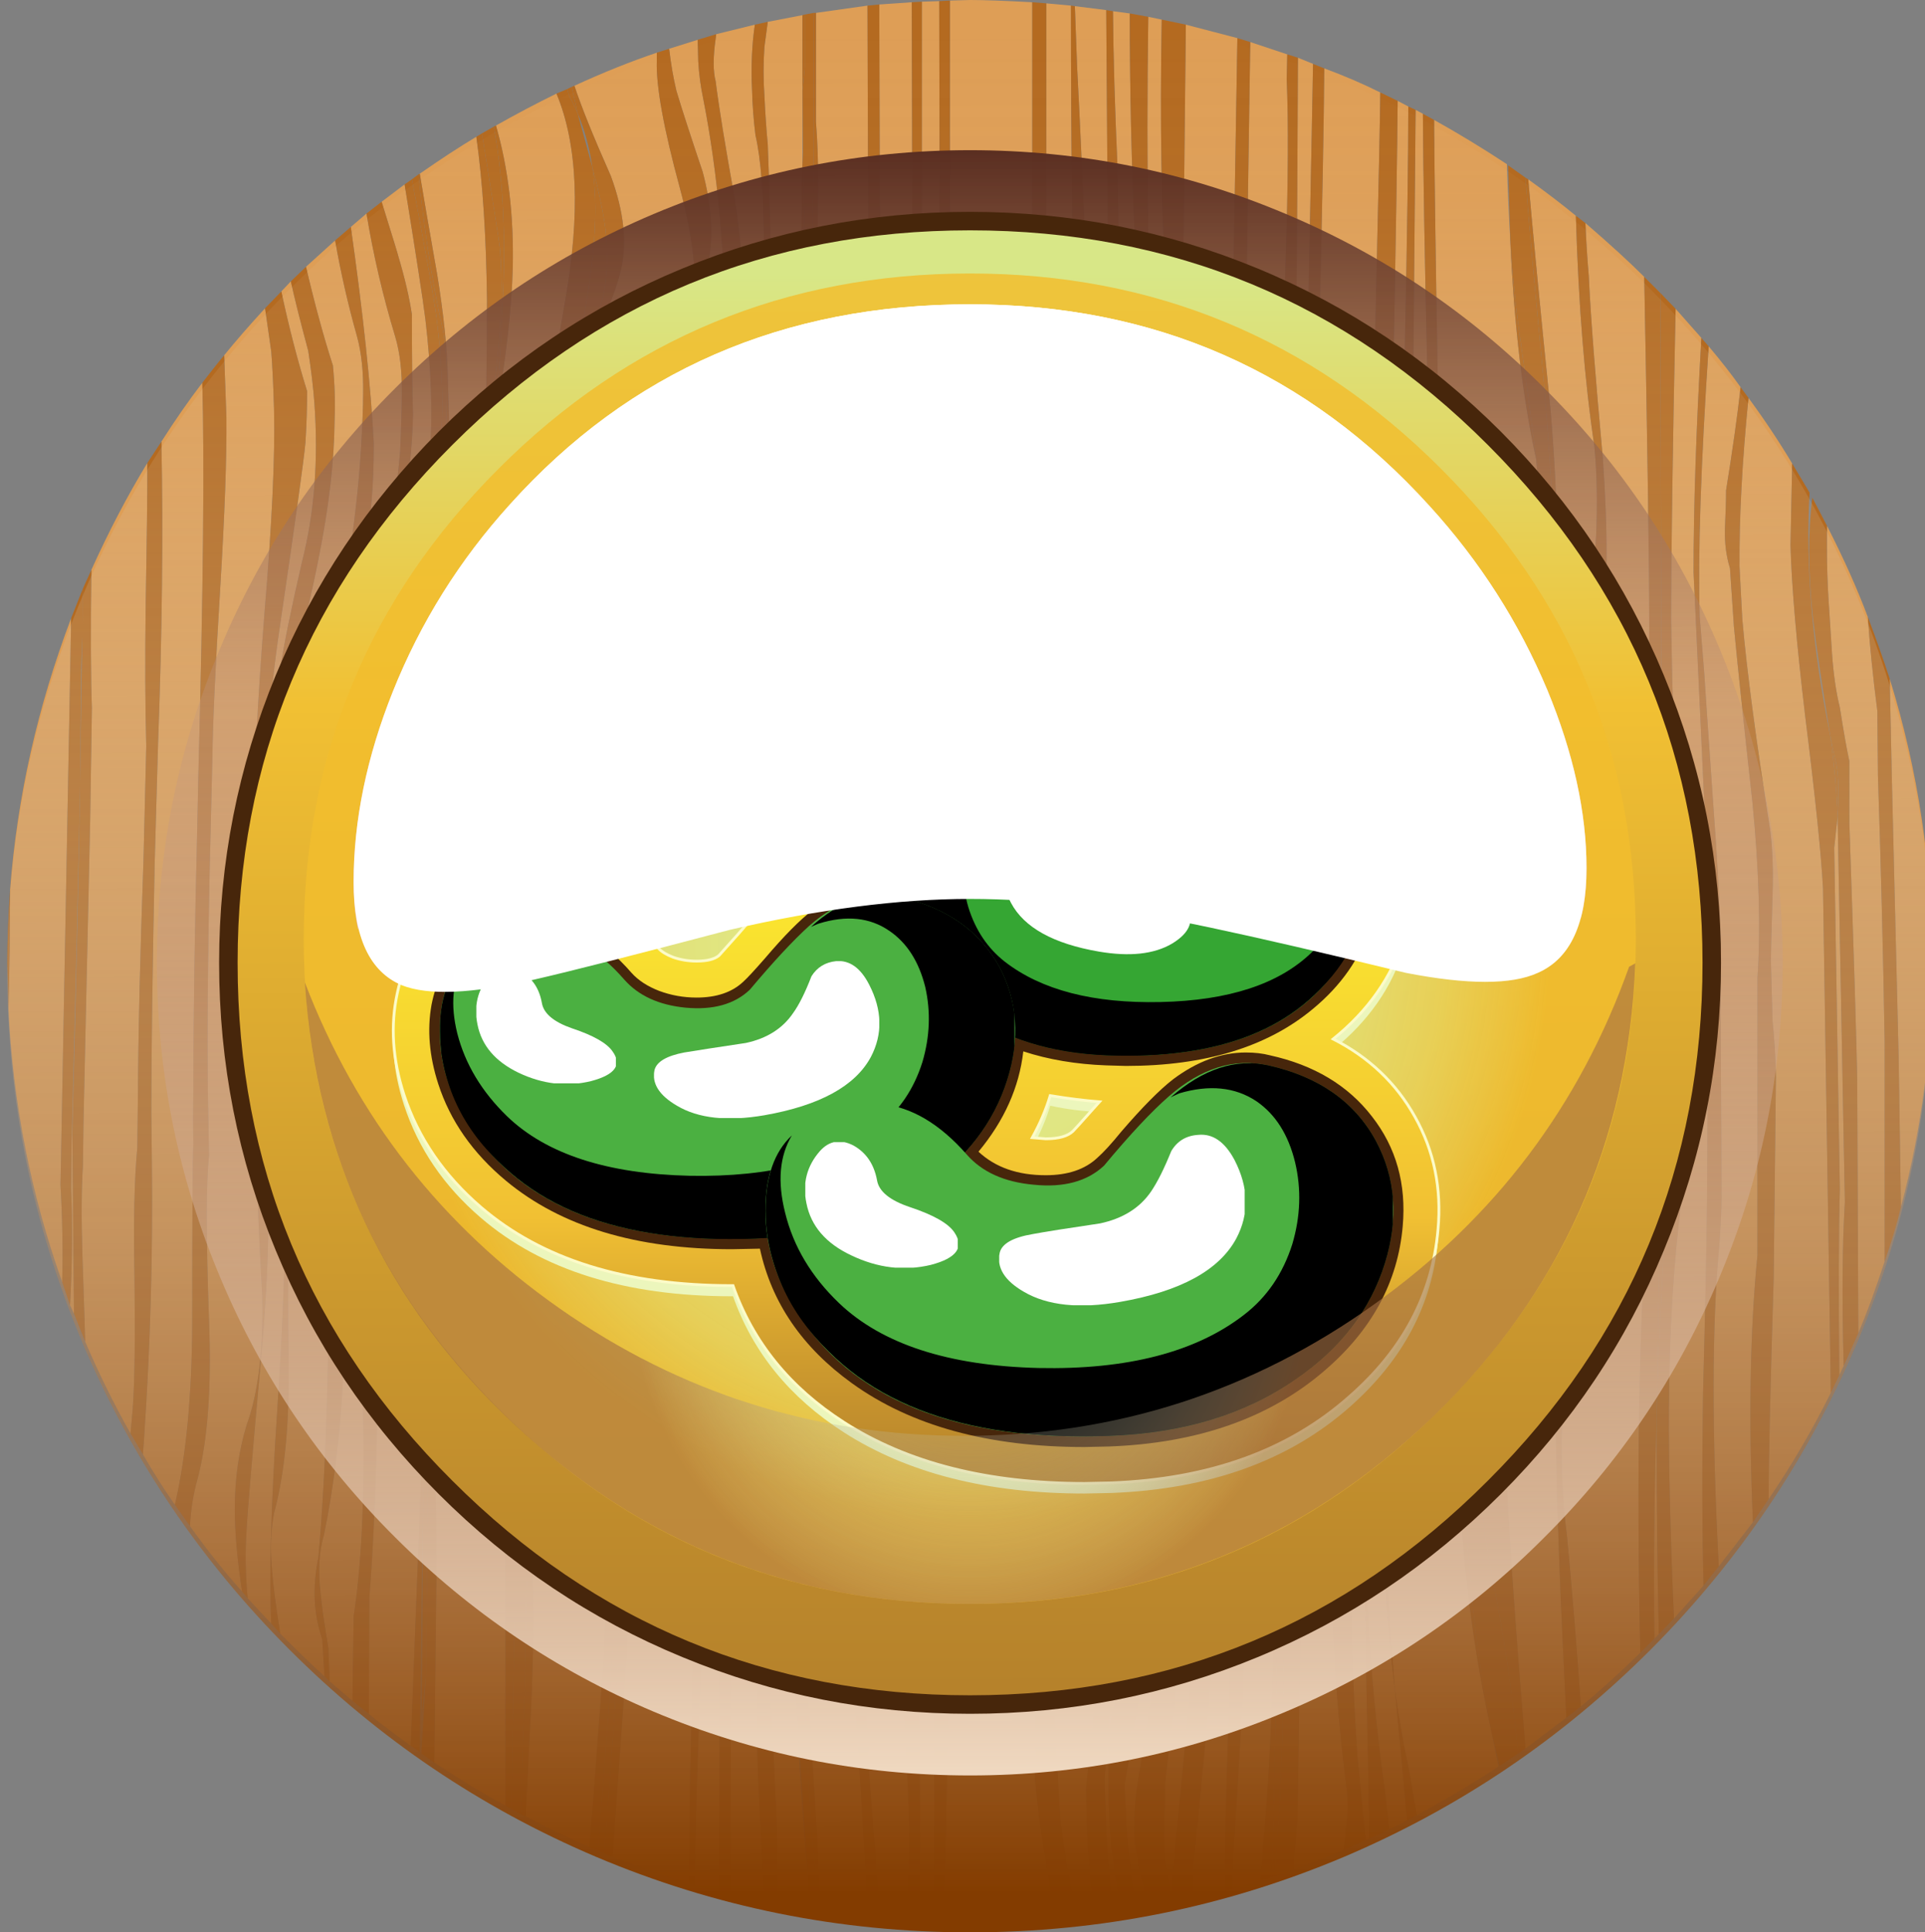 <?xml version="1.0" encoding="iso-8859-1"?>
<!-- Generator: Adobe Illustrator 15.1.0, SVG Export Plug-In . SVG Version: 6.00 Build 0)  -->
<!DOCTYPE svg PUBLIC "-//W3C//DTD SVG 1.1//EN" "http://www.w3.org/Graphics/SVG/1.1/DTD/svg11.dtd">
<svg version="1.1" id="FlashAICB" xmlns="http://www.w3.org/2000/svg" xmlns:xlink="http://www.w3.org/1999/xlink" x="0px" y="0px"
	 width="171.75px" height="172.4px" viewBox="0 0 171.75 172.4" style="enable-background:new 0 0 171.75 172.4;"
	 xml:space="preserve">
<rect x="0" y="0" width="171.75" height="172.4" fill="#808080" stroke="none"/>
<symbol  id="FlashAICB_x5F_0_x2F_Layer_1_x2F__x3C_Clip_Group_0_x3E_" viewBox="-0.026 -25.738 42.426 25.74">
	<g id="Layer_1_2_">
	</g>
	<g>
		<defs>
			<polygon id="SVGID_1_" points="0,0 0,-25.7 42.35,-25.7 42.35,0 			"/>
		</defs>
		<clipPath id="SVGID_2_">
			<use xlink:href="#SVGID_1_"  style="overflow:visible;"/>
		</clipPath>
		<g id="Layer_3_1_" style="clip-path:url(#SVGID_2_);">
			<path style="fill-rule:evenodd;clip-rule:evenodd;" d="M42.4-10.15c-0.033-2.5-0.783-4.883-2.25-7.15c-3.867-6-10.867-8.8-21-8.4
				C14.183-25.5,10-24.2,6.6-21.8c-3.033,2.133-5.05,4.8-6.05,8c-0.933,3.066-0.733,5.883,0.6,8.45c1.434,2.7,3.867,4.434,7.3,5.2
				c2.2,0.5,4.4-0.233,6.6-2.2c-0.3,0.133-0.5,0.217-0.6,0.25c-2.034,0.633-3.767,0.45-5.2-0.55c-1.3-0.9-2.183-2.3-2.65-4.2
				c-0.434-1.833-0.367-3.717,0.2-5.65c0.633-2.033,1.717-3.65,3.25-4.85c3.267-2.533,7.9-3.733,13.9-3.6
				c6.066,0.133,10.55,1.6,13.45,4.4c1.9,1.833,3.133,3.917,3.7,6.25c0.5,2.167,0.333,3.95-0.5,5.35
				C41.8-6.083,42.4-7.817,42.4-10.15z"/>
		</g>
	</g>
	<g id="Layer_4_1_">
	</g>
</symbol>
<symbol  id="FlashAICB_x5F_0_x2F_Layer_1_x2F__x3C_Clip_Group_0_x3E__x5F_0" viewBox="-0.026 -25.731 42.326 25.731">
	<g id="Layer_1_3_">
	</g>
	<g>
		<defs>
			<polygon id="SVGID_3_" points="0,0 0,-25.7 42.3,-25.7 42.3,0 			"/>
		</defs>
		<clipPath id="SVGID_4_">
			<use xlink:href="#SVGID_3_"  style="overflow:visible;"/>
		</clipPath>
		<g id="Layer_3_2_" style="clip-path:url(#SVGID_4_);">
			<path style="fill-rule:evenodd;clip-rule:evenodd;" d="M36.95-18.65c2.7,2.333,4.483,4.7,5.35,7.1
				c-0.466-3.867-2.417-7.117-5.85-9.75c-4.233-3.2-10-4.667-17.3-4.4C14.183-25.5,10-24.2,6.6-21.8c-3.033,2.133-5.05,4.8-6.05,8
				c-0.933,3.066-0.733,5.883,0.6,8.45c1.434,2.7,3.867,4.434,7.3,5.2C8.85-0.05,9.25,0,9.65,0l-0.2-0.05C6.217-1.05,4-2.7,2.8-5
				c-1.133-2.233-1.25-4.983-0.35-8.25c1-3.633,3.5-6.383,7.5-8.25c4.267-2,9.617-2.667,16.05-2
				C29.967-23.1,33.617-21.483,36.95-18.65z"/>
		</g>
	</g>
	<g id="Layer_4_2_">
	</g>
</symbol>
<symbol  id="FlashAICB_x5F_0_x2F_Layer_1_x2F__x3C_Clip_Group_0_x3E__x5F_1" viewBox="-0.048 -8.667 10.348 8.697">
	<g id="Layer_1_4_">
	</g>
	<g>
		<defs>
			<polygon id="SVGID_5_" points="0,0 0,-8.65 10.3,-8.65 10.3,0 			"/>
		</defs>
		<clipPath id="SVGID_6_">
			<use xlink:href="#SVGID_5_"  style="overflow:visible;"/>
		</clipPath>
		<g id="Layer_3_3_" style="clip-path:url(#SVGID_6_);">
			<path style="fill-rule:evenodd;clip-rule:evenodd;fill:#FFFFFF;" d="M5.45-2.6c0.2,1.1,0.733,1.883,1.6,2.35S8.667,0.1,9.3-0.6
				c0.867-1,1.167-2.2,0.9-3.6c-0.3-1.566-1.3-2.767-3-3.6C5.433-8.667,3.65-8.883,1.85-8.45c-1.767,0.467-2.3,1.217-1.6,2.25
				c0.4,0.6,1.383,1.167,2.95,1.7C4.567-4,5.317-3.367,5.45-2.6z"/>
		</g>
	</g>
	<g id="Layer_4_3_">
	</g>
</symbol>
<symbol  id="FlashAICB_x5F_0_x2F_Layer_1_x2F__x3C_Clip_Group_0_x3E__x5F_10" viewBox="-0.017 -15.272 22.006 15.272">
	<g id="Layer_1_13_">
	</g>
	<g>
		<defs>
			<polygon id="SVGID_7_" points="0,0 0,-15.25 21.9,-15.25 21.9,0 			"/>
		</defs>
		<clipPath id="SVGID_8_">
			<use xlink:href="#SVGID_7_"  style="overflow:visible;"/>
		</clipPath>
		<g id="Layer_3_12_" style="clip-path:url(#SVGID_8_);">
			<path style="fill-rule:evenodd;clip-rule:evenodd;fill:#FFFFFF;" d="M21.15-9.3c-1.533-2.833-4.983-4.717-10.35-5.65
				c-3.633-0.633-6.5-0.333-8.6,0.9c-1.733,1-2.45,2.167-2.15,3.5C0.25-9.75,1.233-9.2,3-8.9c1.067,0.2,3.067,0.517,6,0.95
				c2.033,0.434,3.55,1.383,4.55,2.85c0.567,0.833,1.167,2.033,1.8,3.6c0.533,0.9,1.333,1.383,2.4,1.45
				c1.3,0.133,2.383-0.617,3.25-2.25C22.267-4.767,22.317-7.1,21.15-9.3z"/>
		</g>
	</g>
	<g id="Layer_4_12_">
	</g>
</symbol>
<symbol  id="FlashAICB_x5F_0_x2F_Layer_1_x2F__x3C_Clip_Group_0_x3E__x5F_2" viewBox="-0.026 -11.8 16.693 11.8">
	<g id="Layer_1_5_">
	</g>
	<g>
		<defs>
			<polygon id="SVGID_9_" points="0,0 0,-11.8 16.65,-11.8 16.65,0 			"/>
		</defs>
		<clipPath id="SVGID_10_">
			<use xlink:href="#SVGID_9_"  style="overflow:visible;"/>
		</clipPath>
		<g id="Layer_3_4_" style="clip-path:url(#SVGID_10_);">
			<path style="fill-rule:evenodd;clip-rule:evenodd;fill:#FFFFFF;" d="M16.6-8.15c0.267-1-0.267-1.9-1.6-2.7
				c-1.6-0.933-3.767-1.167-6.5-0.7C4.433-10.85,1.817-9.4,0.65-7.2c-0.933,1.733-0.9,3.55,0.1,5.45c0.667,1.233,1.5,1.8,2.5,1.7
				C4.05-0.117,4.633-0.483,5-1.15c0.3-0.533,0.767-1.467,1.4-2.8c0.733-1.133,1.883-1.867,3.45-2.2c1.167-0.267,2.683-0.5,4.55-0.7
				C15.733-7.117,16.467-7.55,16.6-8.15z"/>
		</g>
	</g>
	<g id="Layer_4_4_">
	</g>
</symbol>
<symbol  id="FlashAICB_x5F_0_x2F_Layer_1_x2F__x3C_Clip_Group_0_x3E__x5F_3" viewBox="0 -30.65 51.379 30.682">
	<g id="Layer_1_6_">
	</g>
	<g>
		<defs>
			<polygon id="SVGID_11_" points="0,0 0,-30.65 51.3,-30.65 51.3,0 			"/>
		</defs>
		<clipPath id="SVGID_12_">
			<use xlink:href="#SVGID_11_"  style="overflow:visible;"/>
		</clipPath>
		<g id="Layer_3_5_" style="clip-path:url(#SVGID_12_);">
			<path style="fill-rule:evenodd;clip-rule:evenodd;" d="M41.1-0.15c4.133-0.934,7.083-3,8.85-6.2
				c1.633-3.066,1.867-6.433,0.7-10.1c-1.2-3.8-3.633-6.966-7.3-9.5c-4.1-2.867-9.167-4.417-15.2-4.65
				c-12.267-0.467-20.733,2.867-25.4,10c-1.8,2.7-2.7,5.533-2.7,8.5C0.017-9.333,0.733-7.267,2.2-5.9
				c-1.034-1.7-1.233-3.833-0.6-6.4c0.7-2.733,2.183-5.2,4.45-7.4c3.5-3.367,8.934-5.133,16.3-5.3
				c7.233-0.133,12.833,1.317,16.8,4.35c1.867,1.433,3.184,3.367,3.95,5.8c0.667,2.267,0.75,4.5,0.25,6.7
				c-0.567,2.267-1.633,3.933-3.2,5c-1.733,1.2-3.833,1.417-6.3,0.65c-0.1-0.033-0.333-0.133-0.7-0.3
				C35.75-0.433,38.4,0.45,41.1-0.15z"/>
		</g>
	</g>
	<g id="Layer_4_5_">
	</g>
</symbol>
<symbol  id="FlashAICB_x5F_0_x2F_Layer_1_x2F__x3C_Clip_Group_0_x3E__x5F_4" viewBox="0 -30.65 51.229 30.65">
	<g id="Layer_1_7_">
	</g>
	<g>
		<defs>
			<polygon id="SVGID_13_" points="0,0 0,-30.65 51.15,-30.65 51.15,0 			"/>
		</defs>
		<clipPath id="SVGID_14_">
			<use xlink:href="#SVGID_13_"  style="overflow:visible;"/>
		</clipPath>
		<g id="Layer_3_6_" style="clip-path:url(#SVGID_14_);">
			<path style="fill-rule:evenodd;clip-rule:evenodd;" d="M40.95-0.15c4.133-0.934,7.083-3,8.85-6.2
				c1.633-3.066,1.867-6.433,0.7-10.1c-1.2-3.8-3.633-6.966-7.3-9.5c-4.1-2.867-9.167-4.417-15.2-4.65
				c-8.8-0.333-15.767,1.4-20.9,5.2C2.967-22.3,0.6-18.433,0-13.8c1.067-2.867,3.233-5.667,6.5-8.4c4.033-3.4,8.45-5.333,13.25-5.8
				c7.767-0.767,14.233,0.033,19.4,2.4c4.833,2.233,7.85,5.5,9.05,9.8c1.1,3.9,0.966,7.167-0.4,9.8
				c-1.433,2.767-4.133,4.75-8.1,5.95L39.5,0C39.967,0,40.45-0.05,40.95-0.15z"/>
		</g>
	</g>
	<g id="Layer_4_6_">
	</g>
</symbol>
<symbol  id="FlashAICB_x5F_0_x2F_Layer_1_x2F__x3C_Clip_Group_0_x3E__x5F_5" viewBox="-0.022 -10.372 12.547 10.408">
	<g id="Layer_1_8_">
	</g>
	<g>
		<defs>
			<polygon id="SVGID_15_" points="0,0 0,-10.3 12.45,-10.3 12.45,0 			"/>
		</defs>
		<clipPath id="SVGID_16_">
			<use xlink:href="#SVGID_15_"  style="overflow:visible;"/>
		</clipPath>
		<g id="Layer_3_7_" style="clip-path:url(#SVGID_16_);">
			<path style="fill-rule:evenodd;clip-rule:evenodd;fill:#FFFFFF;" d="M5.85-3.15c0.167-0.934,1.066-1.684,2.7-2.25
				c1.9-0.633,3.1-1.317,3.6-2.05c0.867-1.2,0.233-2.083-1.9-2.65c-2.167-0.533-4.333-0.283-6.5,0.75c-2.067,1-3.283,2.434-3.65,4.3
				c-0.333,1.667,0.017,3.1,1.05,4.3C1.917,0.117,2.833,0.267,3.9-0.3C4.967-0.867,5.617-1.817,5.85-3.15z"/>
		</g>
	</g>
	<g id="Layer_4_7_">
	</g>
</symbol>
<symbol  id="FlashAICB_x5F_0_x2F_Layer_1_x2F__x3C_Clip_Group_0_x3E__x5F_6" viewBox="-0.007 -14.033 20.121 14.043">
	<g id="Layer_1_9_">
	</g>
	<g>
		<defs>
			<polygon id="SVGID_17_" points="0,0 0,-14 20.1,-14 20.1,0 			"/>
		</defs>
		<clipPath id="SVGID_18_">
			<use xlink:href="#SVGID_17_"  style="overflow:visible;"/>
		</clipPath>
		<g id="Layer_3_8_" style="clip-path:url(#SVGID_18_);">
			<path style="fill-rule:evenodd;clip-rule:evenodd;fill:#FFFFFF;" d="M2.05-12.9c-1.6,0.933-2.267,2-2,3.2
				c0.2,0.733,1.083,1.25,2.65,1.55c1,0.167,2.833,0.45,5.5,0.85c1.867,0.4,3.267,1.283,4.2,2.65c0.533,0.733,1.083,1.833,1.65,3.3
				c0.5,0.8,1.233,1.25,2.2,1.35c1.2,0.1,2.183-0.6,2.95-2.1c1.167-2.267,1.216-4.417,0.15-6.45c-1.4-2.6-4.567-4.333-9.5-5.2
				C6.55-14.317,3.95-14.033,2.05-12.9z"/>
		</g>
	</g>
	<g id="Layer_4_8_">
	</g>
</symbol>
<symbol  id="FlashAICB_x5F_0_x2F_Layer_1_x2F__x3C_Clip_Group_0_x3E__x5F_7" viewBox="0 -33.3 56.011 33.3">
	<g id="Layer_1_10_">
	</g>
	<g>
		<defs>
			<polygon id="SVGID_19_" points="0,0 0,-33.3 55.95,-33.3 55.95,0 			"/>
		</defs>
		<clipPath id="SVGID_20_">
			<use xlink:href="#SVGID_19_"  style="overflow:visible;"/>
		</clipPath>
		<g id="Layer_3_9_" style="clip-path:url(#SVGID_20_);">
			<path style="fill-rule:evenodd;clip-rule:evenodd;" d="M44.8-0.2c4.534-1,7.75-3.25,9.65-6.75c1.767-3.3,2.033-6.933,0.8-10.9
				c-1.3-4.167-3.95-7.617-7.95-10.35c-4.5-3.133-10.033-4.816-16.6-5.05C17.3-33.75,8.05-30.133,2.95-22.4
				C0.983-19.433,0-16.35,0-13.15c0,3,0.783,5.233,2.35,6.7c-1.1-1.833-1.3-4.133-0.6-6.9c0.733-3,2.333-5.683,4.8-8.05
				c3.833-3.667,9.767-5.6,17.8-5.8c7.933-0.167,14.05,1.417,18.35,4.75c2.033,1.567,3.466,3.667,4.3,6.3
				c0.733,2.467,0.817,4.9,0.25,7.3c-0.6,2.467-1.75,4.283-3.45,5.45c-1.9,1.267-4.2,1.5-6.9,0.7l-0.75-0.35
				C39.05-0.517,41.933,0.433,44.8-0.2z"/>
		</g>
	</g>
	<g id="Layer_4_9_">
	</g>
</symbol>
<symbol  id="FlashAICB_x5F_0_x2F_Layer_1_x2F__x3C_Clip_Group_0_x3E__x5F_8" viewBox="0 -33.3 55.861 33.3">
	<g id="Layer_1_11_">
	</g>
	<g>
		<defs>
			<polygon id="SVGID_21_" points="0,0 0,-33.3 55.8,-33.3 55.8,0 			"/>
		</defs>
		<clipPath id="SVGID_22_">
			<use xlink:href="#SVGID_21_"  style="overflow:visible;"/>
		</clipPath>
		<g id="Layer_3_10_" style="clip-path:url(#SVGID_22_);">
			<path style="fill-rule:evenodd;clip-rule:evenodd;" d="M44.65-0.2c4.533-1,7.75-3.25,9.65-6.75c1.767-3.3,2.034-6.933,0.8-10.9
				c-1.3-4.167-3.95-7.617-7.95-10.35c-4.5-3.133-10.033-4.816-16.6-5.05c-9.633-0.367-17.233,1.517-22.8,5.65
				C3.217-24.233,0.633-20.033,0-15c1.133-3.1,3.5-6.15,7.1-9.15c4.367-3.667,9.167-5.767,14.4-6.3c8.5-0.833,15.567,0.034,21.2,2.6
				c5.3,2.434,8.6,5.983,9.9,10.65c1.167,4.267,1,7.833-0.5,10.7c-1.533,3-4.467,5.15-8.8,6.45L43.1,0
				C43.4,0,43.917-0.067,44.65-0.2z"/>
		</g>
	</g>
	<g id="Layer_4_10_">
	</g>
</symbol>
<symbol  id="FlashAICB_x5F_0_x2F_Layer_1_x2F__x3C_Clip_Group_0_x3E__x5F_9" viewBox="-0.031 -11.233 13.711 11.286">
	<g id="Layer_1_12_">
	</g>
	<g>
		<defs>
			<polygon id="SVGID_23_" points="0,0 0,-11.2 13.6,-11.2 13.6,0 			"/>
		</defs>
		<clipPath id="SVGID_24_">
			<use xlink:href="#SVGID_23_"  style="overflow:visible;"/>
		</clipPath>
		<g id="Layer_3_11_" style="clip-path:url(#SVGID_24_);">
			<path style="fill-rule:evenodd;clip-rule:evenodd;fill:#FFFFFF;" d="M6.4-3.4c0.167-1,1.15-1.8,2.95-2.4
				c2.1-0.7,3.417-1.45,3.95-2.25c0.9-1.333,0.2-2.3-2.1-2.9c-2.367-0.566-4.733-0.283-7.1,0.85c-2.267,1.067-3.6,2.617-4,4.65
				C-0.267-3.683,0.133-2.133,1.3-0.8c0.833,0.933,1.833,1.1,3,0.5C5.433-0.933,6.133-1.967,6.4-3.4z"/>
		</g>
	</g>
	<g id="Layer_4_11_">
	</g>
</symbol>
<symbol  id="FlashAICB_x5F_0_x2F_Layer_1_x2F__x3C_Group_x3E_" viewBox="-0.017 -15.272 22.006 15.272">
	<g id="Layer_1_28_">
		<g>
			
				<use xlink:href="#FlashAICB_x5F_0_x2F_Layer_1_x2F__x3C_Clip_Group_0_x3E__x5F_10"  width="22.006" height="15.272" x="-0.017" y="-15.272" style="overflow:visible;"/>
		</g>
	</g>
</symbol>
<symbol  id="FlashAICB_x5F_0_x2F_Layer_1_x2F__x3C_Group_x3E__x5F_0" viewBox="0 -61.344 110 61.344">
	<g id="Layer_1_29_">
		<g>
			
				<use xlink:href="#FlashAICB_x5F_0_x2F_Layer_1_x2F__x3C_Path_x3E__x5F_1"  width="110" height="55.8" y="-55.8" style="overflow:visible;opacity:0.199;enable-background:new    ;"/>
			
				<use xlink:href="#FlashAICB_x5F_0_x2F_Layer_1_x2F__x3C_Path_x3E_"  width="110" height="61.344" y="-61.344" style="overflow:visible;opacity:0.121;enable-background:new    ;"/>
		</g>
	</g>
</symbol>
<symbol  id="FlashAICB_x5F_0_x2F_Layer_1_x2F__x3C_Group_x3E__x5F_1" viewBox="-0.031 -11.233 13.711 11.286">
	<g id="Layer_1_27_">
		<g>
			
				<use xlink:href="#FlashAICB_x5F_0_x2F_Layer_1_x2F__x3C_Clip_Group_0_x3E__x5F_9"  width="13.711" height="11.286" x="-0.031" y="-11.233" style="overflow:visible;"/>
		</g>
	</g>
</symbol>
<symbol  id="FlashAICB_x5F_0_x2F_Layer_1_x2F__x3C_Group_x3E__x5F_10" viewBox="-0.026 -25.731 42.326 25.731">
	<g id="Layer_1_18_">
		<g>
			
				<use xlink:href="#FlashAICB_x5F_0_x2F_Layer_1_x2F__x3C_Clip_Group_0_x3E__x5F_0"  width="42.326" height="25.731" x="-0.026" y="-25.731" style="overflow:visible;"/>
		</g>
	</g>
</symbol>
<symbol  id="FlashAICB_x5F_0_x2F_Layer_1_x2F__x3C_Group_x3E__x5F_11" viewBox="-0.026 -25.738 42.426 25.74">
	<g id="Layer_1_17_">
		<g>
			
				<use xlink:href="#FlashAICB_x5F_0_x2F_Layer_1_x2F__x3C_Clip_Group_0_x3E_"  width="42.426" height="25.74" x="-0.026" y="-25.738" style="overflow:visible;"/>
		</g>
	</g>
</symbol>
<symbol  id="FlashAICB_x5F_0_x2F_Layer_1_x2F__x3C_Group_x3E__x5F_2" viewBox="0 -33.3 55.861 33.3">
	<g id="Layer_1_26_">
		<g>
			
				<use xlink:href="#FlashAICB_x5F_0_x2F_Layer_1_x2F__x3C_Clip_Group_0_x3E__x5F_8"  width="55.861" height="33.3" y="-33.3" style="overflow:visible;"/>
		</g>
	</g>
</symbol>
<symbol  id="FlashAICB_x5F_0_x2F_Layer_1_x2F__x3C_Group_x3E__x5F_3" viewBox="0 -33.3 56.011 33.3">
	<g id="Layer_1_25_">
		<g>
			
				<use xlink:href="#FlashAICB_x5F_0_x2F_Layer_1_x2F__x3C_Clip_Group_0_x3E__x5F_7"  width="56.011" height="33.3" y="-33.3" style="overflow:visible;"/>
		</g>
	</g>
</symbol>
<symbol  id="FlashAICB_x5F_0_x2F_Layer_1_x2F__x3C_Group_x3E__x5F_4" viewBox="-0.007 -14.033 20.121 14.043">
	<g id="Layer_1_24_">
		<g>
			
				<use xlink:href="#FlashAICB_x5F_0_x2F_Layer_1_x2F__x3C_Clip_Group_0_x3E__x5F_6"  width="20.121" height="14.043" x="-0.007" y="-14.033" style="overflow:visible;"/>
		</g>
	</g>
</symbol>
<symbol  id="FlashAICB_x5F_0_x2F_Layer_1_x2F__x3C_Group_x3E__x5F_5" viewBox="-0.022 -10.372 12.547 10.408">
	<g id="Layer_1_23_">
		<g>
			
				<use xlink:href="#FlashAICB_x5F_0_x2F_Layer_1_x2F__x3C_Clip_Group_0_x3E__x5F_5"  width="12.547" height="10.408" x="-0.022" y="-10.372" style="overflow:visible;"/>
		</g>
	</g>
</symbol>
<symbol  id="FlashAICB_x5F_0_x2F_Layer_1_x2F__x3C_Group_x3E__x5F_6" viewBox="0 -30.65 51.229 30.65">
	<g id="Layer_1_22_">
		<g>
			
				<use xlink:href="#FlashAICB_x5F_0_x2F_Layer_1_x2F__x3C_Clip_Group_0_x3E__x5F_4"  width="51.229" height="30.65" y="-30.65" style="overflow:visible;"/>
		</g>
	</g>
</symbol>
<symbol  id="FlashAICB_x5F_0_x2F_Layer_1_x2F__x3C_Group_x3E__x5F_7" viewBox="0 -30.65 51.379 30.682">
	<g id="Layer_1_21_">
		<g>
			
				<use xlink:href="#FlashAICB_x5F_0_x2F_Layer_1_x2F__x3C_Clip_Group_0_x3E__x5F_3"  width="51.379" height="30.682" y="-30.65" style="overflow:visible;"/>
		</g>
	</g>
</symbol>
<symbol  id="FlashAICB_x5F_0_x2F_Layer_1_x2F__x3C_Group_x3E__x5F_8" viewBox="-0.026 -11.8 16.693 11.8">
	<g id="Layer_1_20_">
		<g>
			
				<use xlink:href="#FlashAICB_x5F_0_x2F_Layer_1_x2F__x3C_Clip_Group_0_x3E__x5F_2"  width="16.693" height="11.8" x="-0.026" y="-11.8" style="overflow:visible;"/>
		</g>
	</g>
</symbol>
<symbol  id="FlashAICB_x5F_0_x2F_Layer_1_x2F__x3C_Group_x3E__x5F_9" viewBox="-0.048 -8.667 10.348 8.697">
	<g id="Layer_1_19_">
		<g>
			
				<use xlink:href="#FlashAICB_x5F_0_x2F_Layer_1_x2F__x3C_Clip_Group_0_x3E__x5F_1"  width="10.348" height="8.697" x="-0.048" y="-8.667" style="overflow:visible;"/>
		</g>
	</g>
</symbol>
<symbol  id="FlashAICB_x5F_0_x2F_Layer_1_x2F__x3C_Path_x3E_" viewBox="0 -61.344 110 61.344">
	<g id="Layer_1_15_">
		<path style="fill-rule:evenodd;clip-rule:evenodd;fill:#FFFFFF;" d="M106.5-34.4c2.333-5.633,3.5-10.934,3.5-15.9
			c0-4.967-1.45-8.083-4.35-9.35c-2.333-1.067-6.25-1.067-11.75,0c-7.267,1.767-13.1,3.117-17.5,4.05c-8,1.7-15.133,2.55-21.4,2.55
			c-6.333,0-13.467-0.917-21.4-2.75c-8.333-2.2-14.167-3.684-17.5-4.45c-5.533-1.267-9.467-1.433-11.8-0.5
			c-2.867,1.2-4.3,4.267-4.3,9.2c0,5.5,1.167,11.167,3.5,17c2.467,6.167,5.95,11.733,10.45,16.7C24.65-5.95,38.333,0,55,0
			c16.467,0,30.133-6,41-18C100.467-22.9,103.967-28.367,106.5-34.4z"/>
	</g>
</symbol>
<symbol  id="FlashAICB_x5F_0_x2F_Layer_1_x2F__x3C_Path_x3E__x5F_0" viewBox="0 -57.15 118.7 57.15">
	<g id="Layer_1_16_">
		
			<radialGradient id="SVGID_25_" cx="59.35" cy="-28.575" r="46.578" gradientTransform="matrix(1 0 0 -1 0 -57.15)" gradientUnits="userSpaceOnUse">
			<stop  offset="0" style="stop-color:#C9EEE7;stop-opacity:0"/>
			<stop  offset="0.078" style="stop-color:#C7E6DD;stop-opacity:0.039"/>
			<stop  offset="0.212" style="stop-color:#C1D0C0;stop-opacity:0.145"/>
			<stop  offset="0.388" style="stop-color:#B6AD93;stop-opacity:0.322"/>
			<stop  offset="0.596" style="stop-color:#A97D54;stop-opacity:0.565"/>
			<stop  offset="0.651" style="stop-color:#A57043;stop-opacity:0.627"/>
		</radialGradient>
		<path style="fill-rule:evenodd;clip-rule:evenodd;fill:url(#SVGID_25_);" d="M95.5-30.35c10.7,7.667,18.25,17.684,22.65,30.05
			L118.7,0c-0.6-15.9-6.633-29.4-18.1-40.5C89.067-51.6,75.3-57.15,59.3-57.15c-15.7,0-29.267,5.367-40.7,16.1
			C7.2-30.35,1-17.233,0-1.7c4.6-12,12.183-21.7,22.75-29.1c10.8-7.567,22.817-11.35,36.05-11.35
			C72.3-42.15,84.533-38.217,95.5-30.35z"/>
	</g>
</symbol>
<symbol  id="FlashAICB_x5F_0_x2F_Layer_1_x2F__x3C_Path_x3E__x5F_1" viewBox="0 -55.8 110 55.8">
	<g id="Layer_1_14_">
		
			<linearGradient id="SVGID_26_" gradientUnits="userSpaceOnUse" x1="16164.308" y1="-52.855" x2="16220.053" y2="-52.855" gradientTransform="matrix(1.792918e-005 1 -1 -0.001 1.855 -16220.105)">
			<stop  offset="0.129" style="stop-color:#E5B9B2"/>
			<stop  offset="0.925" style="stop-color:#FFFFFF"/>
		</linearGradient>
		<path style="fill-rule:evenodd;clip-rule:evenodd;fill:url(#SVGID_26_);" d="M96-18c4.467-4.9,7.967-10.367,10.5-16.4
			c2.333-5.633,3.5-10.934,3.5-15.9c0-1.767-0.167-3.25-0.5-4.45c-1.867,11.067-7.267,20.9-16.2,29.5
			C82.767-15.117,70-10.05,55-10.05c-15.267,0-28.117-5.067-38.55-15.2C7.483-33.95,2.133-44.133,0.4-55.8
			C0.133-54.533,0-53.117,0-51.55c0,5.5,1.167,11.167,3.5,17c2.467,6.167,5.95,11.733,10.45,16.7C24.65-5.95,38.333,0,55,0
			C71.467,0,85.133-6,96-18z"/>
	</g>
</symbol>
<g>
	<g>
		<path style="fill-rule:evenodd;clip-rule:evenodd;fill:#DE9E56;" d="M102.5,32.4l-0.05-11.2c-0.101-6.534-0.101-13.1,0-19.7
			l1.2,0.25c-0.167,9.133-0.034,17.233,0.399,24.3l0.101,5.9c0.1,5.4,0.316,13.466,0.649,24.2c0.066,9.267-0.483,17.184-1.649,23.75
			c-0.2,1.7-0.351,3.4-0.45,5.1c-0.267,1.7-0.434,3.467-0.5,5.3c0.2,3.033,0.649,6.584,1.35,10.65l2.15,10
			c1.533,8.066,1.967,17.633,1.3,28.7c-0.366,6.366-1.2,15.883-2.5,28.55l0.05,1.649l-0.05,0.051l-0.2-2.051
			c-0.333-1.199-0.483-2.666-0.45-4.399c0.067-1.934,0.101-3.4,0.101-4.4c1.233-10.467,2.033-18.3,2.399-23.5
			c0.601-9,0.2-16.783-1.199-23.35c-0.5-1.934-0.934-3.45-1.301-4.55c-0.566-1.733-1.183-3.417-1.85-5.051
			c-0.4-1.433-0.684-3.232-0.85-5.399c-0.134-2.467-0.233-4.283-0.301-5.45c0-1.133,0.051-2.25,0.15-3.35
			c0.134-1.534,0.267-2.667,0.4-3.4c0.066-1.566,0.166-3.1,0.3-4.6c1.066-6.1,1.483-14.017,1.25-23.75
			C102.583,42.617,102.434,34.533,102.5,32.4z"/>
		<path style="fill-rule:evenodd;clip-rule:evenodd;fill:#DE9E56;" d="M110.4,3.4l-0.45,26.8c0,4.866,0,12.167,0,21.9
			c-0.033,8.5-0.233,15.833-0.601,22L109,79c0,0.6-0.167,2.333-0.5,5.2c-0.267,2.1-0.3,3.816-0.1,5.149
			c0,3.367,0.133,6.967,0.399,10.801l0.3,3.6c1.267,8.2,1.65,18.8,1.15,31.8c-0.7,18.367-1.017,29.017-0.95,31.95v1.2l-2.85,0.75
			l0.05-3.3c1.4-13.967,2.2-23.434,2.4-28.4c0.366-10.667-0.334-20.066-2.101-28.2c-0.399-1.533-0.85-3.083-1.35-4.649
			c-0.4-1.4-0.9-2.983-1.5-4.75c-0.733-2-0.65-4.717,0.25-8.15c1.033-4.066,1.5-6.85,1.399-8.35l0.301-4.8
			C106.3,73.217,106.35,66,106.05,57.2c-0.399-12.2-0.6-19.517-0.6-21.95L105.8,2.2L110.4,3.4z"/>
		<path style="fill-rule:evenodd;clip-rule:evenodd;fill:#DE9E56;" d="M159.9,41.35l-0.15,7.3c0.1,3.633,0.533,8.684,1.3,15.15
			c0.9,7.2,1.434,12.35,1.601,15.45l0.699,45c-1.6,3.233-3.449,6.4-5.55,9.5c0-3.533,0.15-10.1,0.45-19.7l0.2-18
			c-0.033-1.633-0.134-3.283-0.3-4.95L158,85.7c0-0.534,0.05-2.483,0.15-5.85c0.066-2.233,0-4.133-0.2-5.7
			c-1.267-8.033-2.101-14.333-2.5-18.9l-0.25-4.7c-0.033-4.333,0.233-9.35,0.8-15.05C157.4,37.4,158.7,39.35,159.9,41.35z"/>
		<path style="fill-rule:evenodd;clip-rule:evenodd;fill:#DE9E56;" d="M115.35,47.85l0.101-3.4c0.166-8.833,0.283-21.934,0.35-39.3
			l1.351,0.55c0,0.533-0.134,7.3-0.4,20.3c-0.167,8.2-0.15,15,0.05,20.4l-0.1,4.1c-0.134,8.1-0.434,14.917-0.9,20.45l-0.649,9.25
			c-0.601,9.967-0.967,24.934-1.101,44.899c-0.267-11.8-0.166-20.966,0.3-27.5l0.051-3.649c0.166-6.867,0.383-13,0.649-18.4
			l0.25-10.4C115.233,58.75,115.25,52.983,115.35,47.85z"/>
		<path style="fill-rule:evenodd;clip-rule:evenodd;fill:#DE9E56;" d="M100.8,1.2c0,6.667,0.15,13.316,0.45,19.95l0.25,16.6
			c0,4.467,0.033,11.05,0.1,19.75c-0.066,7.533-0.366,14.15-0.899,19.85l-0.25,5.15c-0.5,7-0.767,11.384-0.8,13.15
			c-0.034,1.467-0.034,2.933,0,4.399l1.5,4.05c0.633,1.534,1.183,3.117,1.649,4.75c0.467,1.534,0.884,3.134,1.25,4.801
			c1.033,6.666,1.217,14.217,0.55,22.649c-0.433,5.033-1.466,12.617-3.1,22.75c-0.5,3.267-0.35,6.233,0.45,8.9l0.45,2.35l-1,0.15
			c-0.334-1.9-0.617-4.167-0.851-6.8l-0.2-4.45l1.2-7.15c1.7-10.333,2.634-17.967,2.8-22.899c0.301-8.801-0.899-16.351-3.6-22.65
			c-0.634-1.967-1.233-3.733-1.8-5.3c-0.334-1.833-0.533-3.267-0.601-4.3c-0.466-4.634-0.1-9.184,1.101-13.65l0.399-4.8
			c0.667-12.767,0.75-26.634,0.25-41.6L99.7,14.8C99.467,9.633,99.333,5.033,99.3,1L100.8,1.2z"/>
		<path style="fill-rule:evenodd;clip-rule:evenodd;fill:#DE9E56;" d="M50.5,40.8l0.95,4.55l0.8,9.85
			c-1.133-4.567-1.883-8.217-2.25-10.95c-0.333-2.133-0.133-4.617,0.6-7.45C50.333,38.3,50.3,39.633,50.5,40.8z"/>
		<path style="fill-rule:evenodd;clip-rule:evenodd;fill:#DE9E56;" d="M63.85,7.25c-0.233-0.9-0.233-2.167,0-3.8l0.05-0.4l3.45-0.85
			C67.083,4,67,5.95,67.1,8.05c0.033,1.3,0.133,2.634,0.3,4c0.5,2.134,0.75,5.5,0.75,10.1c0,6.867-0.267,26.5-0.8,58.9
			c-0.434,24.067-0.4,43.767,0.1,59.101l0.2,10.05c-0.167,2.533-0.15,5.783,0.05,9.75c0.3,5.6,0.45,8.883,0.45,9.85l-2.95-0.7
			v-33.05c0-2.166-0.167-5.3-0.5-9.399c-0.333-4.101-0.5-7.2-0.5-9.301c-0.1-7.267,0.117-21.333,0.65-42.2
			c0.467-17.733,0.417-31.8-0.15-42.2c0-0.634,0.183-1.45,0.55-2.45c0.467-1.133,0.783-1.95,0.95-2.45
			c0.2-2.767-0.017-6.216-0.65-10.35C64.717,13.1,64.15,9.617,63.85,7.25z"/>
		<path style="fill-rule:evenodd;clip-rule:evenodd;fill:#DE9E56;" d="M72.8,10.85v-9.7l4.6-0.65l0.05,16.85
			C77.684,35.25,77.633,55,77.3,76.6c-0.267,15.133-0.733,34.883-1.4,59.25c-0.033,1.367-0.017,3.4,0.05,6.101l0.4,10.649
			c0.6,9.233,0.95,15.384,1.05,18.45v0.25l-4.2-0.55c-0.067-2.767-0.233-6.184-0.5-10.25c-0.3-4.566-0.517-8-0.65-10.3l-0.25-4.4
			c-0.1-1.233-0.15-2.467-0.15-3.7L71.6,138.4c0-18.867,0.25-43.95,0.75-75.25l0.2-3.2c0.4-4,0.6-8.483,0.6-13.45
			c-0.033-2.7-0.15-7.167-0.35-13.4L73,16.5C73,14.467,72.934,12.583,72.8,10.85z"/>
		<path style="fill-rule:evenodd;clip-rule:evenodd;fill:#DE9E56;" d="M78.45,0.4l2.9-0.2l0.05,20.7c0,26.233-0.066,45.867-0.2,58.9
			c-0.233,21.7-0.7,41.317-1.4,58.851c-0.033,1.366,0,2.883,0.1,4.55c0.034,1,0.15,2.5,0.35,4.5l0.35,4.7
			c0.433,5.933,0.583,10.55,0.45,13.85l-0.1,5.35l-2.4-0.199l-1-13.15c-0.167-3.934-0.267-5.983-0.3-6.15L77.2,137.45
			c0.633-26.5,1.066-46.367,1.3-59.6c0.4-23.1,0.4-42.967,0-59.6L78.45,0.4z"/>
		<path style="fill-rule:evenodd;clip-rule:evenodd;fill:#DE9E56;" d="M82.25,0.15L83.8,0.1l0.05,26.15
			c0.167,6.333,0.25,15.767,0.25,28.3c0,12.6,0.083,22.083,0.25,28.45c0,3.033-0.333,11.783-1,26.25
			c-0.533,10.7-0.483,19.5,0.15,26.4v5c0,3.333-0.05,6.649-0.15,9.949V171.7l-1.3-0.05c0.1-5.967,0.067-12.45-0.1-19.45l-0.3-9.45
			c-0.066-2.033-0.117-3.55-0.15-4.55c-0.033-8.634,0.217-28.017,0.75-58.15c0.434-24.167,0.434-43.6,0-58.3V0.15z"/>
		<path style="fill-rule:evenodd;clip-rule:evenodd;fill:#DE9E56;" d="M68.2,4.2l0.3-2.25l3.1-0.6v13
			c-0.133,5.733-0.167,16.35-0.1,31.85c0.1,13.5-0.033,24.133-0.4,31.9c-0.333,12.4-0.5,29.284-0.5,50.65l0.25,20.5l0.1,1.25
			c0.233,5.367,0.617,11.184,1.15,17.45l0.15,2.649l-2.85-0.55c0.034-2.366-0.017-5.183-0.15-8.45c-0.167-3.767-0.3-6.649-0.4-8.649
			L68.1,137.7c-0.633-14.333-0.6-35.167,0.1-62.5c0.733-28.034,0.833-48.8,0.3-62.3c-0.133-1.433-0.233-2.9-0.3-4.4
			C68.1,7.1,68.1,5.667,68.2,4.2z"/>
		<path style="fill-rule:evenodd;clip-rule:evenodd;fill:#DE9E56;" d="M84.75,0.05L86.55,0c1.233,0,3.084,0.066,5.55,0.2v52.6
			c0.101,3.5,0.084,6.8-0.05,9.9l-0.1,4.95c-0.066,4.233-0.184,10.617-0.351,19.15l-0.05,3.851c-0.1,4.133-0.116,7.683-0.05,10.649
			l0.1,10.2c-0.166,4.367-0.116,9.917,0.15,16.65c0.366,9.066,0.566,14.6,0.6,16.6v14.05l0.351,3.25c0.233,1.8,0.733,4.934,1.5,9.4
			c-2.967,0.233-5.517,0.35-7.65,0.35l-2.4-0.05c0.2-6.2,0.35-12.35,0.45-18.45l0.05-15c-0.633-13.633-0.716-32.649-0.25-57.05
			c0.534-26.667,0.65-45.733,0.35-57.2V0.05z"/>
		<path style="fill-rule:evenodd;clip-rule:evenodd;fill:#DE9E56;" d="M92.6,87.15l0.5-16.95c0.067-12.733,0.15-20.817,0.25-24.25
			V0.3l2.2,0.2c0,12.667,0.15,25.367,0.45,38.1l0.1,4.65c0.167,3.6,0.417,8.917,0.75,15.95c0.167,5.966-0.05,11.216-0.649,15.75
			L95.25,87.8c-0.4,3.4-0.4,7.184,0,11.351l1.55,8.8c1.5,5.934,2.3,12.533,2.4,19.8c0.1,5.733-0.25,12.467-1.05,20.2l-1.25,11.5
			l0.05,3.2c0.1,2.933,0.366,5.733,0.8,8.399l-1.6,0.2c-0.733-3.333-1.25-6.35-1.551-9.05L93.55,144.1
			c-0.366-4.833-0.533-10.616-0.5-17.35c0.101-7.667,0.15-13.35,0.15-17.05L93,104.1C92.733,96.634,92.6,90.983,92.6,87.15z"/>
		<path style="fill-rule:evenodd;clip-rule:evenodd;fill:#DE9E56;" d="M95.9,0.55l2.8,0.35l0.25,35.25
			c0.133,16.2-0.017,29.4-0.45,39.6l-0.85,8.75c-0.567,4.2-0.617,8.566-0.15,13.1c0.167,1.467,0.366,2.917,0.6,4.351l1.101,4.75
			c1.934,8.467,3.017,15.95,3.25,22.45c0.3,8.267-0.667,15.783-2.9,22.55c-0.366,1.066-0.583,2.533-0.649,4.399v4.2
			c0,0.9,0.066,2.184,0.199,3.851c0.2,2.333,0.567,4.517,1.101,6.55l-0.75,0.1c-0.434-2.767-0.7-5.666-0.8-8.7L98.55,158.7l0.7-9.45
			c0.8-8.866,1.2-15.967,1.2-21.3c0-7.8-0.75-14.833-2.25-21.101L96.35,98.3c-0.533-3.899-0.6-7.416-0.199-10.55l0.75-13.8
			c0.566-8.7,0.733-19.583,0.5-32.65L97.3,36.9c-0.267-10.367-0.666-20.683-1.2-30.95L95.9,0.55z"/>
		<path style="fill-rule:evenodd;clip-rule:evenodd;fill:#DE9E56;" d="M111.15,30.2l0.399-26.45l3.3,1.1l-0.05,2.2
			c0.167,3.934,0.134,9.384-0.1,16.35c-0.267,8.034-0.384,13.534-0.351,16.5l-0.05,5.45c-0.033,2.2-0.083,5.833-0.149,10.9
			l-0.15,5.4c-0.2,6-0.384,10.534-0.55,13.6l-0.3,4.5c-0.4,4.967-0.551,10.417-0.45,16.35l0.05,3.301
			c0.033,7.133,0.283,17.866,0.75,32.199c0.3,12.9,0.05,23.7-0.75,32.4l-0.25,3.45v0.3l-2.55,0.75v-1.45
			c0.934-14.666,1.467-25.583,1.6-32.75c0.233-12.166-0.233-23.017-1.399-32.55l-0.2-3.25c-0.4-6.1-0.467-11.517-0.2-16.25L110.1,77
			C111.267,59.333,111.616,43.733,111.15,30.2z"/>
		<path style="fill-rule:evenodd;clip-rule:evenodd;fill:#DE9E56;" d="M147.8,126.9c0,7,0.067,13.3,0.2,18.899l-0.4,0.4
			C147.533,139.333,147.6,132.9,147.8,126.9z"/>
		<path style="fill-rule:evenodd;clip-rule:evenodd;fill:#DE9E56;" d="M163.65,75.65l0.3-2.8l0.649,34.4
			c-0.232,4-0.267,8.867-0.1,14.6l-0.4,0.851v-0.25c-0.066-7.233-0.05-12.684,0.051-16.351L163.65,75.65z"/>
		<path style="fill-rule:evenodd;clip-rule:evenodd;fill:#DE9E56;" d="M149.5,27.55l2.3,2.6c-0.467,8.1-0.7,15.067-0.7,20.9
			l0.851,18.25c0.267,5.267,0.434,9.667,0.5,13.2l-0.15,24.75c-0.033,3.767-0.149,9.45-0.35,17.05
			c-0.101,6.733-0.083,12.45,0.05,17.15l-2.65,2.95c-0.333-7.667-0.482-13.917-0.449-18.75c0.033-6.867,0.416-13.117,1.149-18.75
			c0.101-1.5,0.15-3,0.15-4.5c0.066-1.567,0.066-3.15,0-4.75c-0.033-1.367-0.167-2.917-0.4-4.65l-0.05-8.9
			c-0.033-5.2-0.217-13-0.55-23.4l-0.101-5.2C149.1,49.333,149.233,40.017,149.5,27.55z"/>
		<path style="fill-rule:evenodd;clip-rule:evenodd;fill:#DE9E56;" d="M168.8,69.8l-0.2-9.25c2.534,8.167,3.801,16.617,3.801,25.35
			c0,7.534-0.934,14.8-2.801,21.8L169.4,94.45C169,78.15,168.8,69.934,168.8,69.8z"/>
		<path style="fill-rule:evenodd;clip-rule:evenodd;fill:#DE9E56;" d="M152.45,30.9c1.1,1.3,2.05,2.517,2.85,3.65
			c-0.3,2.634-0.733,5.7-1.3,9.2c0,0.833-0.033,1.983-0.1,3.45c-0.033,1.267,0.116,2.433,0.449,3.5l0.351,5.2
			c0.333,3.5,0.883,8.717,1.649,15.65c0.601,6.134,0.75,11.384,0.45,15.75V112c-0.666,6.733-0.8,14.667-0.399,23.8l-3.051,3.95
			c-0.633-12.1-0.616-21.65,0.051-28.65c0.133-2,0.199-3.466,0.199-4.399l-0.1-19.3c0.066-1.267,0.066-2.567,0-3.9
			c-0.066-3-0.283-6.95-0.65-11.85c-0.433-6.2-0.699-10.1-0.8-11.7l-0.399-4.9C151.483,49.417,151.75,41.367,152.45,30.9z"/>
		<path style="fill-rule:evenodd;clip-rule:evenodd;fill:#DE9E56;" d="M124.35,31.25c0.2-10.566,0.317-17.983,0.351-22.25l0.95,0.5
			c0,4.4-0.101,11.4-0.301,21c-0.166,9.1-0.25,16.117-0.25,21.05l-0.1,24.9c0.167,2.333,0.233,4.333,0.2,6
			c0,1.733-0.083,3.716-0.25,5.95c-2.066,10.399-3.2,22.666-3.4,36.8c-0.033,3.5,0.167,15.767,0.601,36.8v2.05l-0.301,0.101
			l-0.699-7.051c-0.801-10.333-0.75-22.767,0.149-37.3c1.334-16.533,2.233-29,2.7-37.4c0.066-2.3,0.05-4.333-0.05-6.1l0.149-22.85
			C124.1,48.083,124.184,40.684,124.35,31.25z"/>
		<path style="fill-rule:evenodd;clip-rule:evenodd;fill:#DE9E56;" d="M163,48.9v-2c1.5,2.934,2.717,5.65,3.65,8.15
			c0.166,2.5,0.449,5.3,0.85,8.4l0.05,5.7c0.267,7.967,0.467,15.917,0.601,23.85v19.55c-0.834,2.533-1.617,4.667-2.351,6.4
			l-0.1-22.8c-0.066-3.4-0.3-10.984-0.7-22.75v-5.5c-0.233-1.066-0.517-2.667-0.85-4.8c-0.334-1.333-0.567-2.95-0.7-4.85
			c-0.134-2.133-0.233-3.684-0.3-4.65C163.05,52.066,163,50.5,163,48.9z"/>
		<path style="fill-rule:evenodd;clip-rule:evenodd;fill:#DE9E56;" d="M53.15,123.2c0.1,0.866,0.434,2.833,1,5.899
			c0.467,2.534,0.75,4.584,0.85,6.15C54.033,131.35,53.417,127.333,53.15,123.2z"/>
		<path style="fill-rule:evenodd;clip-rule:evenodd;fill:#DE9E56;" d="M128.3,35.05c-0.2-11.2-0.316-19.316-0.35-24.35
			c2.1,1.167,4.267,2.483,6.5,3.95c0.066,2.267,0.167,4.534,0.3,6.8c0.333,7.5,1.1,14,2.3,19.5c0.5,4.8,0.634,9.25,0.4,13.35
			c-0.9,3.6-1.417,5.75-1.55,6.45l-1.45,13.2c-0.134,1.966-0.15,4.283-0.05,6.95c0.066,1.5,0.166,3.733,0.3,6.7l0.05,3.15l-1.7,9.25
			c-3.899,18.566-3.899,36.717,0,54.45l0.65,3.149c-1.934,1.301-4.367,2.75-7.3,4.351c-0.367-2.233-0.65-3.851-0.851-4.851
			c-0.399-1.866-0.767-4-1.1-6.399c-0.434-5.8-0.767-10.967-1-15.5c0-6.533,0.533-14.467,1.6-23.8c1.334-10.4,2.25-18.2,2.75-23.4
			l0.3-3.9c0.268-4.233,0.334-8.15,0.2-11.75l0.3-12.9C128.6,53.717,128.5,45.583,128.3,35.05z"/>
		<path style="fill-rule:evenodd;clip-rule:evenodd;fill:#DE9E56;" d="M143,40.8c-0.667-7.2-1.083-12.6-1.25-16.2
			c-0.133-1.534-0.233-3.1-0.3-4.7c2.167,1.867,3.917,3.467,5.25,4.8c0.3,15.767,0.45,26.233,0.45,31.4L146.8,86.6
			c0.2,3.966,0.3,7.917,0.3,11.85v8.05c-0.866,11.033-1.116,24.684-0.75,40.95c-1.8,1.767-3.566,3.366-5.3,4.8
			c-0.399-5.667-0.816-10.767-1.25-15.3c-0.6-4.467-0.616-10.017-0.05-16.65c0.967-10.8,1.45-16.383,1.45-16.75l0.3-13.5
			c0.066-3.7,0.017-7.417-0.15-11.15l1.601-21.8C143.45,52.7,143.467,47.267,143,40.8z"/>
		<path style="fill-rule:evenodd;clip-rule:evenodd;fill:#DE9E56;" d="M126.1,32.85c0-0.467,0.067-8.15,0.2-23.05l0.65,0.35
			c0.033,5.467,0.167,13.217,0.399,23.25c0.233,10.7,0.367,18.434,0.4,23.2l-0.15,17c-0.033,2.466-0.033,6.15,0,11.05l-0.149,3.6
			c-3.4,13.1-4.733,28.75-4,46.95c0,5.333,0.333,10.5,1,15.5l1.1,11.7l-1.6,0.8l-0.351-3.15c-3.133-22.2-2.333-46.083,2.4-71.649
			c0.267-2.601,0.434-4.55,0.5-5.851c0.1-2.233,0.134-4.233,0.1-6l0.051-3.95c0.033-2.633,0.017-6.617-0.051-11.95l-0.1-4.8
			C126.2,49.25,126.066,41.583,126.1,32.85z"/>
		<path style="fill-rule:evenodd;clip-rule:evenodd;fill:#DE9E56;" d="M62.75,89.85c0.3-2.166,0.5-4.383,0.6-6.649
			c-0.3,21.934-0.05,40.75,0.75,56.45l0.05,3.85c0.067,8.467,0.067,16.9,0,25.3l-2.2-0.6c0.1-5.434,0.35-13.233,0.75-23.4l0.05-5.25
			c-0.566-11-0.933-19.233-1.1-24.7C61.35,105.35,61.717,97.017,62.75,89.85z"/>
		<path style="fill-rule:evenodd;clip-rule:evenodd;fill:#DE9E56;" d="M138.35,36.65c-0.933-9.167-1.6-16.05-2-20.65
			c1.667,1.2,3.084,2.283,4.25,3.25c0.233,7.934,0.784,14.783,1.65,20.55c0.233,2.4,0.283,5.1,0.15,8.1
			c-0.101,1.8-0.317,4.5-0.65,8.1l-0.4,4.6c-0.8,10.033-1.232,15.533-1.3,16.5l-0.8,29.35c-0.434,7.033-0.566,14.85-0.4,23.45
			c0.101,5.733,0.4,13.517,0.9,23.35L136.1,156c-0.8-9.633-1.35-17.417-1.649-23.35c-0.434-8.601-0.533-16.45-0.3-23.551l0.6-8.449
			l1.1-6.351c0.233-1.333,0.4-2.783,0.5-4.35c0.101-1.434,0.15-2.851,0.15-4.25l-0.05-2.8l2.25-25.5
			C139.134,51.566,139.017,44.65,138.35,36.65z"/>
		<path style="fill-rule:evenodd;clip-rule:evenodd;fill:#DE9E56;" d="M117.8,49.3c-0.2-5.8-0.217-13.017-0.05-21.65
			c0.233-9.6,0.366-16.783,0.4-21.55c1.8,0.667,3.467,1.383,5,2.15c0,1.333-0.15,8.434-0.45,21.3c-0.2,8.6-0.233,15.717-0.101,21.35
			l-0.3,23.5c0.067,1.5,0.067,3,0,4.5c0,1-0.066,2.5-0.2,4.5c-0.633,8.534-1.633,21.183-3,37.95
			c-0.767,14.367-0.416,27.101,1.051,38.2c0.166,1.434,0.066,3.267-0.301,5.5c-0.966,0.434-2.449,1.017-4.449,1.75l0.35-4.3
			c0.134-6.767,0.316-20.267,0.55-40.5c0.167-16.9,0.384-30.417,0.65-40.55l0.55-7.9c0.233-4.366,0.35-10.883,0.35-19.55L117.8,49.3
			z"/>
		<path style="fill-rule:evenodd;clip-rule:evenodd;fill:#DE9E56;" d="M36.85,37c-0.067-2.066-0.1-5.05-0.1-8.95
			c-0.233-1.533-0.633-3.25-1.2-5.15c-0.033-0.167-0.533-1.8-1.5-4.9l2.05-1.55c1,6.167,1.617,10.167,1.85,12
			c0.533,4.533,0.667,8.583,0.4,12.15l-0.25,4.8c-0.167,2.667-0.467,6.667-0.9,12c-0.367,4.667-0.567,8.6-0.6,11.8l0.1,4.25
			c0.033,5.533,0.283,19.05,0.75,40.55l0.1,4.5c0.167,5.2,0.15,10.233-0.05,15.1l-0.85,22.15c-1.8-1.3-3.05-2.25-3.75-2.85
			l0.05-10.351c0.566-7,0.85-17.333,0.85-31L33.75,68.4c0-3.466,0.367-7.95,1.1-13.45c1-7.467,1.566-11.95,1.7-13.45
			C36.717,40,36.817,38.5,36.85,37z"/>
		<path style="fill-rule:evenodd;clip-rule:evenodd;fill:#DE9E56;" d="M58.6,4.7v0.75c-0.067,2.267,0.617,6.033,2.05,11.3
			c1.267,4.7,1.633,8.467,1.1,11.3c-0.3,1.467-0.867,3.667-1.7,6.6c-0.566,2.6-0.65,4.817-0.25,6.65
			c1.634,10.367,2.267,22.684,1.9,36.95c-0.2,8.167-0.667,20.384-1.4,36.65c0,2.399,0.317,6.083,0.95,11.05
			c0.667,4.899,0.983,8.616,0.95,11.149l-0.05,5.101c-0.267,3.6-0.433,7.899-0.5,12.899c-0.066,2.867-0.133,7.184-0.2,12.95
			c-1.534-0.467-3.8-1.267-6.8-2.399c0.4-5.567,0.7-9.75,0.9-12.551c0.367-4.933,0.583-9.083,0.65-12.449
			c0.066-1.467,0.066-2.9,0-4.301c-0.067-1.767-0.667-6.149-1.8-13.149c-0.9-5.434-1.066-9.833-0.5-13.2
			c1.7-10.5,2.35-21.083,1.95-31.75l0.05-1.65c0-2.667-0.283-5.667-0.85-9c-0.8-7.167-2-14.583-3.6-22.25l-0.5-5.55
			c-0.133-1.1-0.133-2.517,0-4.25l0.4-1.25c0.233-0.667,0.95-2.333,2.15-5c0.934-2.1,1.567-3.833,1.9-5.2
			c0.567-2.434,0.267-5.233-0.9-8.4c-1.566-3.534-2.65-6.217-3.25-8.05C53.783,6.483,56.233,5.5,58.6,4.7z"/>
		<path style="fill-rule:evenodd;clip-rule:evenodd;fill:#DE9E56;" d="M33.15,44.7c0.133-1.5,0.2-3.217,0.2-5.15
			c-0.267-5.133-0.95-11.566-2.05-19.3l1.4-1.2c0.6,3.667,1.45,7.317,2.55,10.95c0.434,1.434,0.633,3.15,0.6,5.15
			c0,1.133-0.05,2.833-0.15,5.1c-0.133,1.633-0.333,3.316-0.6,5.05c-0.4,2.8-1.1,7-2.1,12.6c-0.767,4.967-1.083,9.233-0.95,12.8
			l0.05,5.25c0.367,4.066,0.517,8.833,0.45,14.3c-0.033,3.167-0.133,7.867-0.3,14.1l-0.05,4.7c-0.034,1.434,0.033,7.3,0.2,17.601
			c0.133,7.133-0.15,12.983-0.85,17.55l-0.1,7.55L29.4,150l-0.1-2.95c-0.366-2.166-0.6-3.816-0.7-4.95
			c-0.233-1.966-0.133-3.683,0.3-5.149c0.867-4.2,1.434-8.783,1.7-13.75c0.167-3.4,0.2-8.017,0.1-13.851
			c-0.167-1.399-0.267-2.783-0.3-4.149c-0.033-1.434-0.05-4.967-0.05-10.601C30.383,90.2,30.267,86.667,30,84l-0.2-15.2
			c-0.033-2-0.05-3.483-0.05-4.45c0-1.733,0.2-3.2,0.6-4.4C31.817,55.117,32.75,50.033,33.15,44.7z"/>
		<path style="fill-rule:evenodd;clip-rule:evenodd;fill:#DE9E56;" d="M13.8,77.05l0.3-10.65c0.367-9.867,0.467-18.867,0.3-27
			c1.233-1.933,2.45-3.683,3.65-5.25c0.2,7.067,0.083,18.684-0.35,34.85l-0.1,4.75c-0.233,9.167-0.35,17.033-0.35,23.6
			c-0.033,1.534-0.033,3.101,0,4.7c-0.066,1-0.1,6.351-0.1,16.05c-0.033,6.367-0.533,11.684-1.5,15.95l-0.05,0.2
			c-1-1.434-1.95-2.934-2.85-4.5l0.1-1.35c0.566-8.334,0.8-16.584,0.7-24.75L13.5,99.2C13.5,94.233,13.6,86.85,13.8,77.05z"/>
		<path style="fill-rule:evenodd;clip-rule:evenodd;fill:#DE9E56;" d="M44.3,36.85c0.867-5,1.35-9.317,1.45-12.95
			c0.1-4.667-0.4-8.9-1.5-12.7c1.767-1,3.567-1.95,5.4-2.85c1.9,4.566,2.15,10.767,0.75,18.6c-1.566,8.833-2.033,14.917-1.4,18.25
			c0.2,1.133,0.867,4.55,2,10.25c0.833,4.133,1.467,7.517,1.9,10.15c0.7,13.233,0.9,25.817,0.6,37.75l-0.55,2.7
			c-0.9,4.8-1.067,10.2-0.5,16.2c0.667,4.134,1.1,7.066,1.3,8.8c0.367,3.267,0.5,6.15,0.4,8.65l-0.1,3.899
			c-0.1,2.867-0.316,6.4-0.65,10.601c-0.167,2.366-0.433,5.899-0.8,10.6c-2.1-0.933-4-1.85-5.7-2.75l0.35-7.05
			c0.3-5.3,0.4-9.967,0.3-14l-0.1-3.55c-0.534-2.7-0.917-5.283-1.15-7.75c-0.667-9.7-0.316-20.45,1.05-32.25V97.3L48.5,87.4
			c0.7-5.434,0.684-11.234-0.05-17.4c-0.567-4.934-1.684-10.75-3.35-17.45c-0.5-1.767-0.883-3.417-1.15-4.95
			C43.917,44.367,44.033,40.783,44.3,36.85z"/>
		<path style="fill-rule:evenodd;clip-rule:evenodd;fill:#DE9E56;" d="M0.75,90c0.1-3.5,0.15-7.033,0.15-10.6
			c0.633-8.267,2.45-16.35,5.45-24.25l-0.95,50.6c0.167,2.867,0.217,5.75,0.15,8.65C2.75,106.533,1.15,98.4,0.75,90z"/>
		<path style="fill-rule:evenodd;clip-rule:evenodd;fill:#DE9E56;" d="M40.1,38.75l-0.15-5.25c-0.067-2.566-0.383-5.583-0.95-9.05
			c-0.7-3.967-1.217-6.95-1.55-8.95c1.867-1.3,3.55-2.4,5.05-3.3c0.567,4.066,0.883,8.9,0.95,14.5c0,3.233-0.05,8.066-0.15,14.5
			c-0.4,4.3-0.3,8.083,0.3,11.35l0.15,0.5c0.233,2.833,0.833,6.767,1.8,11.8c1.067,5.566,1.733,9.483,2,11.75
			c0.567,5.167,0.4,9.75-0.5,13.75c-1.133,7.434-1.833,15.351-2.1,23.75c-0.2,6.5-0.15,14.351,0.15,23.551V161.1
			c-1.967-1.066-4.083-2.35-6.35-3.85l0.15-13.65c0.067-3.933,0.05-7.482-0.05-10.649l0.1-13.25c0.066-3.7,0.183-20.333,0.35-49.9
			l-0.05-5.1C39.95,54.867,40.233,46.217,40.1,38.75z"/>
		<path style="fill-rule:evenodd;clip-rule:evenodd;fill:#DE9E56;" d="M20.2,37.25L20,31.7c0.967-1.2,2.184-2.6,3.65-4.2l0.55,3.85
			c0.1,1.2,0.183,2.933,0.25,5.2c0.1,4.134-0.184,10.167-0.85,18.1c-0.633,8.1-0.934,14.1-0.9,18l0.2,30.85
			c0.034,2.667,0.2,6.75,0.5,12.25c0.1,4.767-0.367,8.566-1.4,11.4c-0.7,2.3-1.05,4.8-1.05,7.5c0,2.033,0.216,4.483,0.65,7.35
			c-1.633-1.833-3.184-3.783-4.65-5.85c0.066-1.434,0.283-2.801,0.65-4.101c0.933-3.467,1.283-8.217,1.05-14.25
			c-0.267-7.333-0.267-12.233,0-14.7l-0.1-5.449c-0.066-5.233-0.017-11.8,0.15-19.7l0.25-10.3c0.033-3.167,0.267-8.233,0.7-15.2
			C20.05,45.883,20.233,40.816,20.2,37.25z"/>
		<path style="fill-rule:evenodd;clip-rule:evenodd;fill:#DE9E56;" d="M8.05,73l0.15-9.85c-0.1-2.7-0.117-6.8-0.05-12.3
			c1.567-3.467,3.233-6.65,5-9.55c0,2.767-0.05,6.934-0.15,12.5c-0.066,5.034-0.05,9.284,0.05,12.75L12.8,76.8
			c-0.3,8.3-0.466,15.417-0.5,21.351l-0.05,4.25c-0.267,2.8-0.35,6.683-0.25,11.649c0.067,5.3,0.017,9.15-0.15,11.55l-0.2,2.301
			c-1.466-2.601-2.816-5.334-4.05-8.2c0-0.3-0.083-2.9-0.25-7.8c-0.1-3.167-0.083-5.817,0.05-7.95l0.05-3.851
			C7.717,88.1,7.917,79.066,8.05,73z"/>
		<path style="fill-rule:evenodd;clip-rule:evenodd;fill:#DE9E56;" d="M27.25,39.5c0.1-1.533,0.15-3.066,0.15-4.6
			c-0.867-2.8-1.633-5.767-2.3-8.9l0.85-0.9c0.3,1.4,0.816,3.466,1.55,6.2c0.267,1.733,0.45,3.284,0.55,4.65
			c0.367,5.1,0,9.816-1.1,14.15c-0.967,4.2-1.617,7.383-1.95,9.55c-0.467,3.5-0.517,6.633-0.15,9.4c0.1,1.4,0.15,2.784,0.15,4.15
			l0.35,33.05c0.167,4.3-0.033,10.75-0.6,19.35c-0.566,8.534-0.75,14.95-0.55,19.25l-2.1-2.25c-0.2-2.1-0.233-4.133-0.1-6.1
			c0.067-1.434,0.517-6.75,1.35-15.95c0.566-6.467,0.733-11.85,0.5-16.149L24,72.15c-0.333-4.333,0-9.816,1-16.45
			C26.367,46.4,27.117,41,27.25,39.5z"/>
		<path style="fill-rule:evenodd;clip-rule:evenodd;fill:#DE9E56;" d="M29.85,37.55c0.066-1.633,0.017-3.283-0.15-4.95
			c-0.8-2.467-1.6-5.4-2.4-8.8l2.6-2.35c0.5,2.866,1.15,5.716,1.95,8.55c0.4,1.467,0.583,3.184,0.55,5.15c0,1.133-0.066,2.8-0.2,5
			c-0.1,1.633-0.25,3.317-0.45,5.05c-0.1,1.066-0.667,5.25-1.7,12.55c-0.7,5.066-1.1,9.233-1.2,12.5l0.2,15.65
			c-0.066,2.034,0,4.917,0.2,8.65c0.167,4,0.25,6.9,0.25,8.7l-0.15,3.5c0.066,13.934-0.25,24.667-0.95,32.2
			c-0.533,2.667-0.417,5.1,0.35,7.3l0.2,3.3c-0.9-0.8-2.217-2.066-3.95-3.8c-0.4-2.6-0.633-4.383-0.7-5.35
			c-0.2-2.033-0.15-3.834,0.15-5.4c0.966-3.533,1.4-8.184,1.3-13.95c-0.1-7.267-0.033-11.933,0.2-14v-36.6
			c0.167-0.9,0.083-2.267-0.25-4.1c-0.333-1.833-0.417-3.15-0.25-3.95c1.433-5.533,2.417-9.683,2.95-12.45
			C29.333,45.35,29.817,41.217,29.85,37.55z"/>
		<path style="fill-rule:evenodd;clip-rule:evenodd;fill:#DE9E56;" d="M6.45,101.25L6.6,117.2l-0.35-0.75
			c0.2-3.601,0.233-7.066,0.1-10.4l0.05-4.5c0.046-1.758,0.096-3.458,0.15-5.1C6.526,97.998,6.493,99.598,6.45,101.25z"/>
		<path style="fill-rule:evenodd;clip-rule:evenodd;fill:#DE9E56;" d="M63.25,23.1c0.4-2.267,0.217-4.85-0.55-7.75
			c-1.1-3.267-1.883-5.684-2.35-7.25C60.083,7,59.867,5.75,59.7,4.35l2.55-0.8L62.3,5.5c0.067,1.133,0.217,2.25,0.45,3.35
			c1.3,6.633,1.95,13.85,1.95,21.65c-0.233,8.967-0.6,22.417-1.1,40.35c-0.5-10.534-0.85-18.45-1.05-23.75
			C62.15,37.7,62.383,29.7,63.25,23.1z"/>
		<path style="fill-rule:evenodd;clip-rule:evenodd;fill:#B46A20;" d="M0.65,85.9c0-1.933,0.083-4.1,0.25-6.5
			c0,3.567-0.05,7.1-0.15,10.6L0.65,85.9z"/>
		<path style="fill-rule:evenodd;clip-rule:evenodd;fill:#B46A20;" d="M6.35,55.15L7.4,52.5v3.1c-0.1,2.367-0.15,3.583-0.15,3.65
			l-0.1,10.6c-0.133,7.066-0.383,17.633-0.75,31.7l-0.05,4.5c0.133,3.334,0.1,6.8-0.1,10.4l-0.7-2.05
			c0.067-2.9,0.017-5.783-0.15-8.65L6.35,55.15z"/>
		<path style="fill-rule:evenodd;clip-rule:evenodd;fill:#B46A20;" d="M7.15,69.55L7.4,52.5l0.75-1.65
			c-0.066,5.5-0.05,9.6,0.05,12.3L8.05,73c-0.133,6.066-0.333,15.1-0.6,27.1L7.4,103.95c-0.133,2.133-0.15,4.783-0.05,7.95
			c0.167,4.899,0.25,7.5,0.25,7.8l-1-2.5l-0.15-15.95C6.817,87.15,7.05,76.583,7.15,69.55z"/>
		<path style="fill-rule:evenodd;clip-rule:evenodd;fill:#B46A20;" d="M12.8,76.8l0.25-10.25c-0.1-3.466-0.116-7.716-0.05-12.75
			c0.1-5.566,0.15-9.733,0.15-12.5l1.25-1.9c0.167,8.133,0.067,17.133-0.3,27l-0.3,10.65c-0.2,9.8-0.3,17.184-0.3,22.15l0.05,4.45
			c0.1,8.166-0.133,16.416-0.7,24.75l-0.1,1.35l-1.1-1.85l0.2-2.301c0.167-2.399,0.217-6.25,0.15-11.55
			c-0.1-4.967-0.017-8.85,0.25-11.649l0.05-4.25C12.333,92.217,12.5,85.1,12.8,76.8z"/>
		<path style="fill-rule:evenodd;clip-rule:evenodd;fill:#B46A20;" d="M20,31.7l0.2,5.55c0.033,3.566-0.15,8.633-0.55,15.2
			c-0.433,6.966-0.667,12.033-0.7,15.2l-0.25,10.3c-0.167,7.9-0.217,14.467-0.15,19.7l0.1,5.449c-0.267,2.467-0.267,7.367,0,14.7
			c0.233,6.033-0.117,10.783-1.05,14.25c-0.367,1.3-0.583,2.667-0.65,4.101l-1.35-1.9l0.05-0.2c0.967-4.267,1.467-9.583,1.5-15.95
			c0-9.699,0.034-15.05,0.1-16.05c-0.033-1.6-0.033-3.166,0-4.7c0-6.566,0.117-14.433,0.35-23.6L17.7,69
			c0.433-16.167,0.55-27.783,0.35-34.85C18.95,32.983,19.6,32.167,20,31.7z"/>
		<path style="fill-rule:evenodd;clip-rule:evenodd;fill:#B46A20;" d="M24.45,36.55c-0.067-2.267-0.15-4-0.25-5.2l-0.55-3.85
			L25.1,26c0.667,3.133,1.433,6.1,2.3,8.9c0,1.534-0.05,3.067-0.15,4.6C27.117,41,26.367,46.4,25,55.7
			c-1,6.633-1.333,12.116-1,16.45l-0.15,32.25c0.233,4.3,0.066,9.683-0.5,16.149c-0.833,9.2-1.283,14.517-1.35,15.95
			c-0.133,1.967-0.1,4,0.1,6.1l-0.5-0.6c-0.434-2.866-0.65-5.316-0.65-7.35c0-2.7,0.35-5.2,1.05-7.5c1.033-2.834,1.5-6.634,1.4-11.4
			c-0.3-5.5-0.466-9.583-0.5-12.25l-0.2-30.85c-0.034-3.9,0.267-9.9,0.9-18C24.267,46.717,24.55,40.684,24.45,36.55z"/>
		<path style="fill-rule:evenodd;clip-rule:evenodd;fill:#B46A20;" d="M28.05,35.95c-0.1-1.367-0.283-2.917-0.55-4.65
			c-0.733-2.733-1.25-4.8-1.55-6.2l1.35-1.3c0.8,3.4,1.6,6.333,2.4,8.8c0.167,1.667,0.216,3.316,0.15,4.95
			c-0.033,3.667-0.517,7.8-1.45,12.4c-0.533,2.767-1.517,6.917-2.95,12.45c-0.167,0.8-0.083,2.117,0.25,3.95
			c0.333,1.833,0.417,3.2,0.25,4.1v36.6c-0.233,2.067-0.3,6.733-0.2,14c0.1,5.767-0.333,10.417-1.3,13.95
			c-0.3,1.566-0.35,3.367-0.15,5.4c0.067,0.967,0.3,2.75,0.7,5.35l-0.8-0.9c-0.2-4.3-0.017-10.716,0.55-19.25
			c0.567-8.6,0.767-15.05,0.6-19.35L25,73.2c0-1.367-0.05-2.75-0.15-4.15c-0.367-2.767-0.317-5.9,0.15-9.4
			c0.333-2.167,0.983-5.35,1.95-9.55C28.05,45.767,28.417,41.05,28.05,35.95z"/>
		<path style="fill-rule:evenodd;clip-rule:evenodd;fill:#B46A20;" d="M32.2,40.15c0.133-2.2,0.2-3.867,0.2-5
			c0.034-1.966-0.15-3.683-0.55-5.15c-0.8-2.833-1.45-5.684-1.95-8.55l1.4-1.2c1.1,7.733,1.784,14.167,2.05,19.3
			c0,1.934-0.067,3.65-0.2,5.15c-0.4,5.333-1.333,10.417-2.8,15.25c-0.4,1.2-0.6,2.667-0.6,4.4c0,0.966,0.017,2.45,0.05,4.45L30,84
			c0.267,2.667,0.383,6.2,0.35,10.6c0,5.634,0.017,9.167,0.05,10.601c0.034,1.366,0.133,2.75,0.3,4.149
			c0.1,5.834,0.066,10.45-0.1,13.851c-0.267,4.967-0.833,9.55-1.7,13.75c-0.433,1.467-0.533,3.184-0.3,5.149
			c0.1,1.134,0.333,2.784,0.7,4.95l0.1,2.95l-0.45-0.45l-0.2-3.3c-0.767-2.2-0.883-4.633-0.35-7.3c0.7-7.533,1.017-18.267,0.95-32.2
			l0.15-3.5c0-1.8-0.083-4.7-0.25-8.7c-0.2-3.733-0.267-6.616-0.2-8.65l-0.2-15.65c0.1-3.267,0.5-7.434,1.2-12.5
			c1.034-7.3,1.6-11.483,1.7-12.55C31.95,43.467,32.1,41.783,32.2,40.15z"/>
		<path style="fill-rule:evenodd;clip-rule:evenodd;fill:#B46A20;" d="M32.7,19.05L34.05,18c0.967,3.1,1.467,4.733,1.5,4.9
			c0.567,1.9,0.967,3.617,1.2,5.15c0,3.9,0.033,6.884,0.1,8.95c-0.033,1.5-0.133,3-0.3,4.5c-0.133,1.5-0.7,5.983-1.7,13.45
			c-0.733,5.5-1.1,9.983-1.1,13.45l0.05,43.15c0,13.667-0.283,24-0.85,31L32.9,152.9l-1.45-1.15l0.1-7.55
			c0.7-4.566,0.983-10.417,0.85-17.55c-0.167-10.301-0.233-16.167-0.2-17.601l0.05-4.7c0.167-6.232,0.267-10.933,0.3-14.1
			c0.067-5.467-0.083-10.233-0.45-14.3l-0.05-5.25c-0.133-3.567,0.184-7.833,0.95-12.8c1-5.6,1.7-9.8,2.1-12.6
			c0.267-1.733,0.467-3.417,0.6-5.05c0.1-2.267,0.15-3.967,0.15-5.1c0.033-2-0.167-3.716-0.6-5.15
			C34.15,26.367,33.3,22.717,32.7,19.05z"/>
		<path style="fill-rule:evenodd;clip-rule:evenodd;fill:#B46A20;" d="M39.8,38.9c0.034-2.4,0.05-4.216,0.05-5.45
			c-0.033-2.2-0.25-4-0.65-5.4c-0.833-4.167-1.45-8.333-1.85-12.5l0.1-0.05c0.333,2,0.85,4.983,1.55,8.95
			c0.567,3.466,0.883,6.483,0.95,9.05l0.15,5.25c0.133,7.467-0.15,16.117-0.85,25.95l0.05,5.1c-0.167,29.567-0.283,46.2-0.35,49.9
			l-0.1,13.25c0.1,3.167,0.117,6.717,0.05,10.649l-0.15,13.65l-1.15-0.8l0.4-7l0.3-29.15c-0.033-3.7,0.083-12.116,0.35-25.25
			c0.167-10.5,0.133-18.917-0.1-25.25L38.5,65c0.033-2.833,0.184-6.45,0.45-10.85c0.4-6.566,0.617-10.2,0.65-10.9L39.8,38.9z"/>
		<path style="fill-rule:evenodd;clip-rule:evenodd;fill:#B46A20;" d="M38.35,40.6c0.267-3.567,0.133-7.617-0.4-12.15
			c-0.233-1.833-0.85-5.833-1.85-12L36.75,16c1.267,6.667,2,10.8,2.2,12.4c0.6,4.733,0.667,8.967,0.2,12.7l-0.45,4.6
			c-0.633,6.133-1,9.983-1.1,11.55c-0.3,4.3-0.317,8.1-0.05,11.4l0.25,52.3c-0.1,3.033-0.116,6.566-0.05,10.6l-0.3,24.75l-0.8-0.55
			l0.85-22.15c0.2-4.866,0.217-9.899,0.05-15.1l-0.1-4.5c-0.467-21.5-0.717-35.017-0.75-40.55l-0.1-4.25
			c0.033-3.2,0.233-7.134,0.6-11.8c0.433-5.333,0.733-9.333,0.9-12L38.35,40.6z"/>
		<path style="fill-rule:evenodd;clip-rule:evenodd;fill:#B46A20;" d="M39.15,41.1c0.467-3.733,0.4-7.967-0.2-12.7
			c-0.2-1.6-0.934-5.733-2.2-12.4l0.6-0.45c0.4,4.167,1.017,8.333,1.85,12.5c0.4,1.4,0.617,3.2,0.65,5.4
			c0,1.233-0.017,3.05-0.05,5.45l-0.2,4.35c-0.033,0.7-0.25,4.333-0.65,10.9c-0.267,4.4-0.417,8.017-0.45,10.85l0.05,4.8
			c0.233,6.333,0.267,14.75,0.1,25.25c-0.267,13.134-0.383,21.55-0.35,25.25L38,149.45l-0.35,3.45l0.1-21.351
			c-0.066-4.033-0.05-7.566,0.05-10.6l-0.25-52.3c-0.267-3.3-0.25-7.1,0.05-11.4c0.1-1.566,0.467-5.417,1.1-11.55L39.15,41.1z"/>
		<path style="fill-rule:evenodd;clip-rule:evenodd;fill:#B46A20;" d="M43.3,41.2c0.1-6.434,0.15-11.267,0.15-14.5
			c-0.067-5.6-0.383-10.434-0.95-14.5l0.5-0.3c0.967,5.967,1.5,9.383,1.6,10.25c0.233,2.667,0.167,5.867-0.2,9.6
			C44.2,33.85,43.833,37,43.3,41.2z"/>
		<path style="fill-rule:evenodd;clip-rule:evenodd;fill:#B46A20;" d="M44.3,36.85c-0.267,3.933-0.383,7.517-0.35,10.75
			c-0.467-2.6-0.583-5.034-0.35-7.3L44.3,36.85z"/>
		<path style="fill-rule:evenodd;clip-rule:evenodd;fill:#B46A20;" d="M46.475,106.25c-0.614,8.398-0.672,16.215-0.175,23.45
			c-0.5-4.9-0.616-10.267-0.35-16.101C46.05,111.384,46.225,108.934,46.475,106.25z"/>
		<path style="fill-rule:evenodd;clip-rule:evenodd;fill:#B46A20;" d="M47.05,90.35c0.9-4,1.067-8.583,0.5-13.75
			c-0.267-2.267-0.933-6.184-2-11.75c-0.966-5.034-1.566-8.967-1.8-11.8l1.8,7.35c1.167,6.733,1.884,11.1,2.15,13.1
			c0.233,2.5,0.35,4.684,0.35,6.55c0.1,4.5-0.55,13.851-1.95,28.05c-1.167,11.768-1.2,21.284-0.1,28.551l-0.35,24.75L45.1,161.1
			V137.65c-0.3-9.2-0.35-17.051-0.15-23.551C45.217,105.7,45.917,97.783,47.05,90.35z"/>
		<path style="fill-rule:evenodd;clip-rule:evenodd;fill:#B46A20;" d="M48.35,88.9c0.367-4.601,0.15-9.734-0.65-15.4
			c-0.333-3.633-1.05-8-2.15-13.1c-0.733-4.333-1.216-7.6-1.45-9.8l-0.15-3c0.267,1.533,0.65,3.183,1.15,4.95
			c1.667,6.7,2.783,12.517,3.35,17.45c0.733,6.167,0.75,11.967,0.05,17.4L48.35,88.9z"/>
		<path style="fill-rule:evenodd;clip-rule:evenodd;fill:#B46A20;" d="M44.3,36.85c0.434-7.1,0.65-11.35,0.65-12.75
			c0.1-4.8-0.2-9.067-0.9-12.8l0.2-0.1c1.1,3.8,1.6,8.033,1.5,12.7C45.65,27.533,45.167,31.85,44.3,36.85z"/>
		<path style="fill-rule:evenodd;clip-rule:evenodd;fill:#B46A20;" d="M43.6,51.6l0.15,1.45l-0.15-0.5
			c-0.6-3.267-0.7-7.05-0.3-11.35C43.3,45.367,43.4,48.833,43.6,51.6z"/>
		<path style="fill-rule:evenodd;clip-rule:evenodd;fill:#B46A20;" d="M47,140.7l-0.05-4.55c-0.267-1.9-0.483-4.051-0.65-6.45
			c0.233,2.467,0.617,5.05,1.15,7.75l0.1,3.55c0.1,4.033,0,8.7-0.3,14l-0.35,7.05l-0.45-0.2l0.1-3
			C46.85,149.783,47,143.733,47,140.7z"/>
		<path style="fill-rule:evenodd;clip-rule:evenodd;fill:#B46A20;" d="M48.05,80.05c0-1.866-0.116-4.05-0.35-6.55
			c0.8,5.667,1.017,10.8,0.65,15.4l-1,8.399v0.15c-0.733,6.333-1.2,11.717-1.4,16.149c-0.267,5.834-0.15,11.2,0.35,16.101
			c0.167,2.399,0.384,4.55,0.65,6.45L47,140.7c0,3.033-0.15,9.083-0.45,18.149l-0.1,3l-0.8-0.449L46,136.65
			c-1.1-7.267-1.066-16.783,0.1-28.551C47.5,93.9,48.15,84.55,48.05,80.05z"/>
		<path style="fill-rule:evenodd;clip-rule:evenodd;fill:#B46A20;" d="M43.3,41.2c0.534-4.2,0.9-7.35,1.1-9.45
			c0.367-3.733,0.434-6.934,0.2-9.6c-0.1-0.867-0.633-4.283-1.6-10.25l1.05-0.6c0.7,3.733,1,8,0.9,12.8c0,1.4-0.217,5.65-0.65,12.75
			l-0.7,3.45c-0.233,2.267-0.117,4.7,0.35,7.3l0.15,3c0.233,2.2,0.717,5.466,1.45,9.8l-1.8-7.35L43.6,51.6
			C43.4,48.833,43.3,45.367,43.3,41.2z"/>
		<path style="fill-rule:evenodd;clip-rule:evenodd;fill:#B46A20;" d="M55.9,76.6l-0.05,1.65c-0.133-2.967-0.4-6.517-0.8-10.65
			C55.617,70.934,55.9,73.934,55.9,76.6z"/>
		<path style="fill-rule:evenodd;clip-rule:evenodd;fill:#B46A20;" d="M52.85,14.9c0.433,2.833,0.333,6.35-0.3,10.55
			c-0.366,2.3-0.883,5.616-1.55,9.95l-0.4,1.4c-0.733,2.833-0.934,5.317-0.6,7.45c0.367,2.733,1.117,6.383,2.25,10.95l0.65,10.4
			c-0.433-2.633-1.066-6.017-1.9-10.15c-1.133-5.7-1.8-9.117-2-10.25c-0.633-3.333-0.167-9.417,1.4-18.25
			c1.4-7.833,1.15-14.034-0.75-18.6l0.95-0.4l0.2,0.65c0.2,0.333,0.45,0.85,0.75,1.55L52.85,14.9z"/>
		<path style="fill-rule:evenodd;clip-rule:evenodd;fill:#B46A20;" d="M55.1,136.7c0,1.667-0.05,3.316-0.15,4.95
			c-0.133,3.133-0.367,7.033-0.7,11.699c-0.2,2.601-0.5,6.518-0.9,11.75l-0.75-0.3c0.367-4.7,0.633-8.233,0.8-10.6
			c0.333-4.2,0.55-7.733,0.65-10.601l0.1-3.899c0.1-2.5-0.033-5.384-0.4-8.65c-0.2-1.733-0.633-4.666-1.3-8.8
			c-0.567-6-0.4-11.4,0.5-16.2l0.55-2.7l-0.05,2.75c-0.367,4.167-0.534,8.018-0.5,11.551v0.199c-0.133,1.567-0.067,3.351,0.2,5.351
			c0.267,4.133,0.883,8.149,1.85,12.05L55.1,136.7z"/>
		<path style="fill-rule:evenodd;clip-rule:evenodd;fill:#B46A20;" d="M51.45,45.35c1.6,7.667,2.8,15.083,3.6,22.25
			c-0.4-2.3-1.333-6.434-2.8-12.4L51.45,45.35z"/>
		<path style="fill-rule:evenodd;clip-rule:evenodd;fill:#B46A20;" d="M50.5,40.8c-0.2-1.167-0.167-2.5,0.1-4l0.35-1.25
			c-0.133,1.733-0.133,3.15,0,4.25l0.5,5.55L50.5,40.8z"/>
		<path style="fill-rule:evenodd;clip-rule:evenodd;fill:#B46A20;" d="M54.95,90.5c0.466-4.934,0.767-9.017,0.9-12.25
			C56.25,88.917,55.6,99.5,53.9,110c-0.566,3.367-0.4,7.767,0.5,13.2c1.133,7,1.733,11.383,1.8,13.149
			c0.066,1.4,0.066,2.834,0,4.301c-0.067,3.366-0.284,7.517-0.65,12.449c-0.2,2.801-0.5,6.983-0.9,12.551l-0.75-0.301
			c0.434-5.433,0.733-9.5,0.9-12.199c0.3-4.667,0.467-8.733,0.5-12.2l-0.1-5.05l-0.2-0.65c-0.1-1.566-0.383-3.616-0.85-6.15
			c-0.566-3.066-0.9-5.033-1-5.899c-0.133-1.634-0.2-3.483-0.2-5.55l0.85-16C54.4,98.117,54.783,94.4,54.95,90.5z"/>
		<path style="fill-rule:evenodd;clip-rule:evenodd;fill:#B46A20;" d="M52.9,65.6c1.567,9.6,2.25,17.9,2.05,24.9l-1.45,12.85
			C53.8,91.417,53.6,78.833,52.9,65.6z"/>
		<path style="fill-rule:evenodd;clip-rule:evenodd;fill:#B46A20;" d="M51.55,10.15L51,7.75l0.25-0.1
			c0.6,1.833,1.684,4.517,3.25,8.05c1.167,3.167,1.467,5.966,0.9,8.4c-0.333,1.367-0.966,3.1-1.9,5.2
			c-1.125,2.5-1.825,4.125-2.1,4.875c1.37-4.164,2.204-6.872,2.5-8.125c0.3-1.833,0.333-3.75,0.1-5.75
			c-0.2-1.466-0.583-3.267-1.15-5.4C52.583,13.133,52.15,11.55,51.55,10.15z"/>
		<path style="fill-rule:evenodd;clip-rule:evenodd;fill:#B46A20;" d="M53.9,26.05c-0.3,1.267-1.15,4.017-2.55,8.25L51,35.4
			c0.667-4.333,1.184-7.65,1.55-9.95c0.634-4.2,0.733-7.717,0.3-10.55c0.566,2.133,0.95,3.934,1.15,5.4
			C54.233,22.3,54.2,24.217,53.9,26.05z"/>
		<path style="fill-rule:evenodd;clip-rule:evenodd;fill:#B46A20;" d="M52.9,65.6l-0.65-10.4c1.467,5.966,2.4,10.1,2.8,12.4
			c0.4,4.133,0.667,7.683,0.8,10.65c-0.133,3.233-0.434,7.316-0.9,12.25C55.15,83.5,54.467,75.2,52.9,65.6z"/>
		<path style="fill-rule:evenodd;clip-rule:evenodd;fill:#B46A20;" d="M55.2,135.9l0.1,5.05c-0.033,3.467-0.2,7.533-0.5,12.2
			c-0.167,2.699-0.466,6.767-0.9,12.199l-0.55-0.25c0.4-5.232,0.7-9.149,0.9-11.75c0.333-4.666,0.567-8.566,0.7-11.699
			c0.1-1.634,0.15-3.283,0.15-4.95l-0.1-1.45L55.2,135.9z"/>
		<path style="fill-rule:evenodd;clip-rule:evenodd;fill:#B46A20;" d="M51,7.75l0.55,2.4C51.25,9.45,51,8.934,50.8,8.6l-0.2-0.65
			L51,7.75z"/>
		<path style="fill-rule:evenodd;clip-rule:evenodd;fill:#B46A20;" d="M62.7,15.35c0.767,2.9,0.95,5.483,0.55,7.75
			c-0.867,6.6-1.1,14.6-0.7,24c0.2,5.3,0.55,13.216,1.05,23.75L63.35,83.2c-0.1,2.267-0.3,4.483-0.6,6.649
			c-1.033,7.167-1.4,15.5-1.1,25c0.167,5.467,0.534,13.7,1.1,24.7l-0.05,5.25c-0.4,10.167-0.65,17.967-0.75,23.4l-0.5-0.15
			c0.066-5.767,0.133-10.083,0.2-12.95c0.067-5,0.233-9.3,0.5-12.899l0.05-5.101c0.033-2.533-0.284-6.25-0.95-11.149
			c-0.633-4.967-0.95-8.65-0.95-11.05c0.733-16.267,1.2-28.484,1.4-36.65c0.367-14.267-0.267-26.583-1.9-36.95
			c-0.4-1.833-0.316-4.05,0.25-6.65c0.833-2.933,1.4-5.133,1.7-6.6c0.533-2.833,0.167-6.6-1.1-11.3
			c-1.433-5.267-2.117-9.033-2.05-11.3V4.7l1.1-0.35c0.167,1.4,0.383,2.65,0.65,3.75C60.817,9.667,61.6,12.083,62.7,15.35z"/>
		<path style="fill-rule:evenodd;clip-rule:evenodd;fill:#B46A20;" d="M62.3,5.5l-0.05-1.95l1.65-0.5l-0.05,0.4
			c-0.233,1.633-0.233,2.9,0,3.8c0.3,2.367,0.867,5.85,1.7,10.45c0.634,4.133,0.85,7.583,0.65,10.35
			c-0.167,0.5-0.483,1.317-0.95,2.45c-0.367,1-0.55,1.816-0.55,2.45c0.566,10.4,0.617,24.466,0.15,42.2
			c-0.533,20.867-0.75,34.933-0.65,42.2c0,2.101,0.167,5.2,0.5,9.301c0.333,4.1,0.5,7.233,0.5,9.399v33.05l-1.05-0.3
			c0.067-8.399,0.067-16.833,0-25.3l-0.05-3.85c-0.8-15.7-1.05-34.517-0.75-56.45c0.267-3.8,0.35-7.917,0.25-12.35
			c0.5-17.934,0.867-31.383,1.1-40.35c0-7.8-0.65-15.017-1.95-21.65C62.517,7.75,62.367,6.633,62.3,5.5z"/>
		<path style="fill-rule:evenodd;clip-rule:evenodd;fill:#B46A20;" d="M67.1,8.05C67,5.95,67.083,4,67.35,2.2l1.15-0.25L68.2,4.2
			c-0.1,1.466-0.1,2.9,0,4.3c0.066,1.5,0.167,2.967,0.3,4.4c0.533,13.5,0.434,34.267-0.3,62.3c-0.7,27.333-0.733,48.167-0.1,62.5
			l0.75,15.25c0.1,2,0.233,4.883,0.4,8.649c0.133,3.268,0.184,6.084,0.15,8.45l-1.25-0.25c0-0.967-0.15-4.25-0.45-9.85
			c-0.2-3.967-0.217-7.217-0.05-9.75l-0.2-10.05c-0.5-15.334-0.534-35.033-0.1-59.101c0.533-32.4,0.8-52.033,0.8-58.9
			c0-4.6-0.25-7.966-0.75-10.1C67.233,10.684,67.133,9.35,67.1,8.05z"/>
		<path style="fill-rule:evenodd;clip-rule:evenodd;fill:#B46A20;" d="M71.5,46.2c-0.066-15.5-0.033-26.117,0.1-31.85v-0.8
			l0.05,0.95c0.333,14.867,0.284,33.883-0.15,57.05c-0.195,11.049-0.403,20.558-0.625,28.525C70.858,91.625,70.934,84.3,71.1,78.1
			C71.467,70.333,71.6,59.7,71.5,46.2z"/>
		<path style="fill-rule:evenodd;clip-rule:evenodd;fill:#B46A20;" d="M72.6,14.55V1.15h0.2v9.7c0.134,1.733,0.2,3.617,0.2,5.65
			l-0.2,16.6C72.533,24.9,72.467,18.717,72.6,14.55z"/>
		<polygon style="fill-rule:evenodd;clip-rule:evenodd;fill:#B46A20;" points="71.6,8.1 71.6,1.35 71.8,1.3 71.8,6.05 		"/>
		<path style="fill-rule:evenodd;clip-rule:evenodd;fill:#B46A20;" d="M71.65,143.45c-0.039-1.17-0.072-2.069-0.1-2.7v-3.45
			c-0.133-16.467-0.2-28.816-0.2-37.05c0-14.467,0.333-26.833,1-37.1c-0.5,31.3-0.75,56.383-0.75,75.25l0.05,3.699
			C71.65,142.551,71.65,143.001,71.65,143.45z M71.7,144.25c0.024,0.517,0.058,1.033,0.1,1.55l0.25,4.4
			c0.134,2.3,0.35,5.733,0.65,10.3c0.267,4.066,0.433,7.483,0.5,10.25l-0.15-0.05v-0.3c-0.667-6.134-1.083-13.101-1.25-20.9
			L71.7,144.25z"/>
		<path style="fill-rule:evenodd;clip-rule:evenodd;fill:#B46A20;" d="M72.8,33.1c0.2,6.233,0.317,10.7,0.35,13.4
			c0,4.967-0.2,9.45-0.6,13.45l-0.2,3.2L72.8,33.1z"/>
		<path style="fill-rule:evenodd;clip-rule:evenodd;fill:#B46A20;" d="M71.8,6.05V1.3l0.8-0.15v13.4
			c-0.133,4.167-0.067,10.35,0.2,18.55l-0.45,30.05c-0.667,10.267-1,22.633-1,37.1c0,8.233,0.066,20.583,0.2,37.05v3.45
			c0.034,0.767,0.083,1.934,0.15,3.5l0.1,5.25c0.167,7.8,0.583,14.767,1.25,20.9v0.3L72.3,170.6l-1.35-20.1l-0.35-21.75
			c0.033-6,0.333-25.066,0.9-57.2c0.434-23.167,0.483-42.183,0.15-57.05L71.6,8.1L71.8,6.05z"/>
		<path style="fill-rule:evenodd;clip-rule:evenodd;fill:#B46A20;" d="M77.4,0.5l1.05-0.1l0.05,17.85c0.4,16.633,0.4,36.5,0,59.6
			c-0.233,13.233-0.667,33.1-1.3,59.6l0.05,14.649c0.033,0.167,0.133,2.217,0.3,6.15l1,13.15L77.4,171.3v-0.25
			c-0.1-3.066-0.45-9.217-1.05-18.45l-0.4-10.649c-0.067-2.7-0.083-4.733-0.05-6.101c0.667-24.366,1.133-44.116,1.4-59.25
			c0.333-21.6,0.384-41.35,0.15-59.25L77.4,0.5z"/>
		<path style="fill-rule:evenodd;clip-rule:evenodd;fill:#B46A20;" d="M81.35,0.2l0.9-0.05v21.6c0.434,14.7,0.434,34.133,0,58.3
			c-0.533,30.134-0.783,49.517-0.75,58.15c0.033,1,0.083,2.517,0.15,4.55l0.3,9.45c0.167,7,0.2,13.483,0.1,19.45l-1.1-0.051
			l0.1-5.35c0.134-3.3-0.017-7.917-0.45-13.85l-0.35-4.7c-0.2-2-0.316-3.5-0.35-4.5c-0.1-1.667-0.133-3.184-0.1-4.55
			c0.7-17.533,1.167-37.15,1.4-58.851c0.133-13.033,0.2-32.667,0.2-58.9L81.35,0.2z"/>
		<path style="fill-rule:evenodd;clip-rule:evenodd;fill:#B46A20;" d="M83.8,0.1l0.95-0.05v24c0.3,11.467,0.184,30.534-0.35,57.2
			c-0.466,24.4-0.383,43.417,0.25,57.05l-0.05,15c-0.1,6.101-0.25,12.25-0.45,18.45c-0.167-0.033-0.433-0.05-0.8-0.05V150.6
			c0.1-3.3,0.15-6.616,0.15-9.949v-5c-0.633-6.9-0.683-15.7-0.15-26.4c0.667-14.467,1-23.217,1-26.25
			c-0.167-6.367-0.25-15.85-0.25-28.45c0-12.533-0.083-21.966-0.25-28.3L83.8,0.1z"/>
		<path style="fill-rule:evenodd;clip-rule:evenodd;fill:#B46A20;" d="M92.1,0.2l1.25,0.1v45.65c-0.1,3.433-0.183,11.517-0.25,24.25
			l-0.5,16.95c0,3.833,0.134,9.483,0.4,16.949l0.2,5.601c0,3.7-0.05,9.383-0.15,17.05c-0.033,6.733,0.134,12.517,0.5,17.35
			L94.6,162.2c0.301,2.7,0.817,5.717,1.551,9.05l-1.95,0.2c-0.767-4.467-1.267-7.601-1.5-9.4l-0.351-3.25v-14.05
			c-0.033-2-0.233-7.533-0.6-16.6c-0.267-6.733-0.316-12.283-0.15-16.65l-0.1-10.2c-0.066-2.967-0.05-6.517,0.05-10.649L91.6,86.8
			c0.167-8.533,0.284-14.917,0.351-19.15l0.1-4.95c0.134-3.1,0.15-6.4,0.05-9.9V0.2z"/>
		<path style="fill-rule:evenodd;clip-rule:evenodd;fill:#B46A20;" d="M95.55,0.5L95.9,0.55l0.199,5.4
			c0.534,10.267,0.934,20.583,1.2,30.95l0.101,4.4c0.233,13.067,0.066,23.95-0.5,32.65l-0.75,13.8
			c-0.4,3.134-0.334,6.65,0.199,10.55l1.851,8.55c1.5,6.268,2.25,13.301,2.25,21.101c0,5.333-0.4,12.434-1.2,21.3l-0.7,9.45
			l0.101,3.399c0.1,3.034,0.366,5.934,0.8,8.7l-1.7,0.25c-0.434-2.666-0.7-5.467-0.8-8.399l-0.05-3.2l1.25-11.5
			c0.8-7.733,1.149-14.467,1.05-20.2c-0.101-7.267-0.9-13.866-2.4-19.8l-1.55-8.8c-0.4-4.167-0.4-7.95,0-11.351l0.95-12.85
			c0.6-4.534,0.816-9.784,0.649-15.75c-0.333-7.034-0.583-12.35-0.75-15.95L96,38.6C95.7,25.867,95.55,13.167,95.55,0.5z"/>
		<path style="fill-rule:evenodd;clip-rule:evenodd;fill:#B46A20;" d="M99.7,14.8l0.399,22.05c0.5,14.966,0.417,28.833-0.25,41.6
			l-0.399,4.8c-1.2,4.467-1.566,9.017-1.101,13.65c0.067,1.033,0.267,2.467,0.601,4.3c0.566,1.566,1.166,3.333,1.8,5.3
			c2.7,6.3,3.9,13.85,3.6,22.65c-0.166,4.933-1.1,12.566-2.8,22.899l-1.2,7.15l0.2,4.45c0.233,2.633,0.517,4.899,0.851,6.8
			l-1.2,0.25c-0.533-2.033-0.9-4.217-1.101-6.55c-0.133-1.667-0.199-2.95-0.199-3.851v-4.2c0.066-1.866,0.283-3.333,0.649-4.399
			c2.233-6.767,3.2-14.283,2.9-22.55c-0.233-6.5-1.316-13.983-3.25-22.45l-1.101-4.75c-0.233-1.434-0.433-2.884-0.6-4.351
			c-0.467-4.533-0.417-8.899,0.15-13.1l0.85-8.75c0.434-10.2,0.583-23.4,0.45-39.6L98.7,0.9L99.3,1
			C99.333,5.033,99.467,9.633,99.7,14.8z"/>
		<path style="fill-rule:evenodd;clip-rule:evenodd;fill:#B46A20;" d="M101.5,37.75l-0.25-16.6c-0.3-6.633-0.45-13.283-0.45-19.95
			l1.65,0.3c-0.101,6.6-0.101,13.167,0,19.7l0.05,11.2c-0.066,2.133,0.083,10.217,0.45,24.25c0.233,9.733-0.184,17.65-1.25,23.75
			c-0.134,1.5-0.233,3.034-0.3,4.6c-0.134,0.733-0.267,1.867-0.4,3.4c-0.1,1.1-0.15,2.217-0.15,3.35
			c0.067,1.167,0.167,2.983,0.301,5.45c0.166,2.167,0.449,3.967,0.85,5.399c0.667,1.634,1.283,3.317,1.85,5.051
			c0.367,1.1,0.801,2.616,1.301,4.55c1.399,6.566,1.8,14.35,1.199,23.35c-0.366,5.2-1.166,13.033-2.399,23.5
			c0,1-0.033,2.467-0.101,4.4c-0.033,1.733,0.117,3.2,0.45,4.399l0.2,2.051l-2.1,0.399l-0.45-2.35c-0.8-2.667-0.95-5.634-0.45-8.9
			c1.634-10.133,2.667-17.717,3.1-22.75c0.667-8.433,0.483-15.983-0.55-22.649c-0.366-1.667-0.783-3.267-1.25-4.801
			c-0.467-1.633-1.017-3.216-1.649-4.75l-1.5-4.05c-0.034-1.467-0.034-2.933,0-4.399c0.033-1.767,0.3-6.15,0.8-13.15l0.25-5.15
			c0.533-5.7,0.833-12.317,0.899-19.85C101.533,48.8,101.5,42.217,101.5,37.75z"/>
		<path style="fill-rule:evenodd;clip-rule:evenodd;fill:#B46A20;" d="M105.8,2.2l-0.35,33.05c0,2.434,0.2,9.75,0.6,21.95
			c0.3,8.8,0.25,16.017-0.149,21.65l-0.301,4.8c0.101,1.5-0.366,4.284-1.399,8.35c-0.9,3.434-0.983,6.15-0.25,8.15
			c0.6,1.767,1.1,3.35,1.5,4.75c0.5,1.566,0.95,3.116,1.35,4.649c1.767,8.134,2.467,17.533,2.101,28.2c-0.2,4.967-1,14.434-2.4,28.4
			l-0.05,3.3l-1.9,0.399l-0.05-1.649c1.3-12.667,2.134-22.184,2.5-28.55c0.667-11.067,0.233-20.634-1.3-28.7l-2.15-10
			c-0.7-4.066-1.149-7.617-1.35-10.65c0.066-1.833,0.233-3.6,0.5-5.3c0.1-1.7,0.25-3.4,0.45-5.1
			c1.166-6.566,1.716-14.483,1.649-23.75c-0.333-10.733-0.55-18.8-0.649-24.2l-0.101-5.9c-0.434-7.066-0.566-15.167-0.399-24.3
			L105.8,2.2z"/>
		<path style="fill-rule:evenodd;clip-rule:evenodd;fill:#B46A20;" d="M111.55,3.75L111.15,30.2
			c0.466,13.533,0.116,29.133-1.051,46.8l-0.35,5.25c-0.267,4.733-0.2,10.15,0.2,16.25l0.2,3.25
			c1.166,9.533,1.633,20.384,1.399,32.55c-0.133,7.167-0.666,18.084-1.6,32.75v1.45l-0.65,0.2v-1.2
			c-0.066-2.934,0.25-13.583,0.95-31.95c0.5-13,0.116-23.6-1.15-31.8l-0.3-3.6c-0.267-3.834-0.399-7.434-0.399-10.801
			c-0.2-1.333-0.167-3.05,0.1-5.149c0.333-2.867,0.5-4.6,0.5-5.2l0.35-4.9c0.367-6.167,0.567-13.5,0.601-22c0-9.733,0-17.034,0-21.9
			l0.45-26.8L111.55,3.75z"/>
		<path style="fill-rule:evenodd;clip-rule:evenodd;fill:#B46A20;" d="M114.35,39.9c-0.033-2.966,0.084-8.466,0.351-16.5
			c0.233-6.966,0.267-12.417,0.1-16.35l0.05-2.2l0.95,0.3c-0.066,17.367-0.184,30.467-0.35,39.3l-0.101,3.4
			c-0.1,5.133-0.116,10.9-0.05,17.3l-0.25,10.4c-0.267,5.4-0.483,11.533-0.649,18.4L114.35,97.6c-0.466,6.534-0.566,15.7-0.3,27.5
			c-0.066,19.733-0.267,33.851-0.6,42.351l-0.95,0.3v-0.3l0.25-3.45c0.8-8.7,1.05-19.5,0.75-32.4
			c-0.467-14.333-0.717-25.066-0.75-32.199L112.7,96.1c-0.101-5.933,0.05-11.383,0.45-16.35l0.3-4.5c0.166-3.066,0.35-7.6,0.55-13.6
			l0.15-5.4c0.066-5.066,0.116-8.7,0.149-10.9L114.35,39.9z"/>
		<path style="fill-rule:evenodd;clip-rule:evenodd;fill:#B46A20;" d="M116.8,46.4c-0.2-5.4-0.217-12.2-0.05-20.4
			c0.267-13,0.4-19.767,0.4-20.3l1,0.4c-0.034,4.767-0.167,11.95-0.4,21.55c-0.167,8.633-0.15,15.85,0.05,21.65l0.05,4.7
			c0,8.667-0.116,15.184-0.35,19.55l-0.55,7.9c-0.267,10.133-0.483,23.649-0.65,40.55c-0.233,20.233-0.416,33.733-0.55,40.5
			l-0.35,4.3L113.6,167.4c0.167-0.867,0.267-1.733,0.301-2.601c0.466-5.767,0.666-12.383,0.6-19.85c0-2.066-0.15-8.684-0.45-19.851
			c0.134-19.966,0.5-34.933,1.101-44.899l0.649-9.25c0.467-5.534,0.767-12.35,0.9-20.45L116.8,46.4z"/>
		<path style="fill-rule:evenodd;clip-rule:evenodd;fill:#B46A20;" d="M114.05,125.1c0.3,11.167,0.45,17.784,0.45,19.851
			c0.066,7.467-0.134,14.083-0.6,19.85c-0.034,0.867-0.134,1.733-0.301,2.601l-0.149,0.05
			C113.783,158.95,113.983,144.833,114.05,125.1z"/>
		<path style="fill-rule:evenodd;clip-rule:evenodd;fill:#B46A20;" d="M122.7,29.55c0.3-12.866,0.45-19.966,0.45-21.3L124.7,9
			c-0.033,4.267-0.15,11.684-0.351,22.25c-0.166,9.434-0.25,16.833-0.25,22.2L123.95,76.3c0.1,1.767,0.116,3.8,0.05,6.1
			c-0.467,8.4-1.366,20.867-2.7,37.4c-0.899,14.533-0.95,26.967-0.149,37.3l0.699,7.051l-2,0.899c0.367-2.233,0.467-4.066,0.301-5.5
			c-1.467-11.1-1.817-23.833-1.051-38.2c1.367-16.767,2.367-29.416,3-37.95c0.134-2,0.2-3.5,0.2-4.5c0.067-1.5,0.067-3,0-4.5
			l0.3-23.5C122.467,45.267,122.5,38.15,122.7,29.55z"/>
		<path style="fill-rule:evenodd;clip-rule:evenodd;fill:#B46A20;" d="M125.35,30.5c0.2-9.6,0.301-16.6,0.301-21l0.649,0.3
			c-0.133,14.9-0.2,22.583-0.2,23.05c-0.033,8.733,0.101,16.4,0.4,23l0.1,4.8c0.067,5.333,0.084,9.317,0.051,11.95l-0.051,3.95
			c0.034,1.767,0,3.767-0.1,6c-0.066,1.3-0.233,3.25-0.5,5.851c-4.733,25.566-5.533,49.449-2.4,71.649l0.351,3.15l-1.8,0.85V162
			c-0.434-21.033-0.634-33.3-0.601-36.8c0.2-14.134,1.334-26.4,3.4-36.8c0.167-2.234,0.25-4.217,0.25-5.95
			c0.033-1.667-0.033-3.667-0.2-6l0.1-24.9C125.1,46.617,125.184,39.6,125.35,30.5z"/>
		<path style="fill-rule:evenodd;clip-rule:evenodd;fill:#B46A20;" d="M127.35,33.4c-0.232-10.033-0.366-17.783-0.399-23.25l1,0.55
			c0.033,5.033,0.149,13.15,0.35,24.35c0.2,10.534,0.3,18.667,0.3,24.4l-0.3,12.9c0.134,3.6,0.067,7.517-0.2,11.75l-0.3,3.9
			c-0.5,5.2-1.416,13-2.75,23.4c-1.066,9.333-1.6,17.267-1.6,23.8c-0.733-18.2,0.6-33.851,4-46.95l0.149-3.6
			c-0.033-4.9-0.033-8.583,0-11.05l0.15-17C127.717,51.833,127.583,44.1,127.35,33.4z"/>
		<path style="fill-rule:evenodd;clip-rule:evenodd;fill:#B46A20;" d="M124.45,150.7c0.333,2.399,0.7,4.533,1.1,6.399
			c0.2,1,0.483,2.617,0.851,4.851l-0.851,0.45L124.45,150.7z"/>
		<path style="fill-rule:evenodd;clip-rule:evenodd;fill:#B46A20;" d="M124.45,150.7c-0.667-5-1-10.167-1-15.5
			C123.684,139.733,124.017,144.9,124.45,150.7z"/>
		<path style="fill-rule:evenodd;clip-rule:evenodd;fill:#B46A20;" d="M134.7,87.6c-0.134-2.966-0.233-5.2-0.3-6.7
			c-0.101-2.667-0.084-4.983,0.05-6.95l1.45-13.2c0.133-0.7,0.649-2.85,1.55-6.45L135.1,74.45c0.268,3.733,0.301,7.616,0.101,11.65
			l-0.3,3.8l-0.15,0.85L134.7,87.6z"/>
		<path style="fill-rule:evenodd;clip-rule:evenodd;fill:#B46A20;" d="M135.75,92.7l0.7-9.8l0.05,2.8c0,1.399-0.05,2.816-0.15,4.25
			c-0.1,1.566-0.267,3.017-0.5,4.35l-1.1,6.351C134.983,98.283,135.316,95.634,135.75,92.7z"/>
		<path style="fill-rule:evenodd;clip-rule:evenodd;fill:#B46A20;" d="M134.75,21.45c0.167,2.633,0.384,4.983,0.65,7.05
			c0.899,6.4,1.449,10.55,1.649,12.45C135.85,35.45,135.083,28.95,134.75,21.45z"/>
		<path style="fill-rule:evenodd;clip-rule:evenodd;fill:#B46A20;" d="M134.75,100.65l-0.6,8.449
			c-0.233,7.101-0.134,14.95,0.3,23.551c0.3,5.933,0.85,13.717,1.649,23.35l-0.649,0.45c-0.533-5.634-1.384-11.3-2.55-17
			c-0.867-4.733-1.134-10.033-0.801-15.9c0.134-2.666,0.65-7.833,1.551-15.5L134.75,100.65z"/>
		<path style="fill-rule:evenodd;clip-rule:evenodd;fill:#B46A20;" d="M134.75,90.75l-0.05,1.35l-1.65,9.7
			c-3.133,18.867-3.133,36.417,0,52.65c-3.899-17.733-3.899-35.884,0-54.45L134.75,90.75z"/>
		<path style="fill-rule:evenodd;clip-rule:evenodd;fill:#B46A20;" d="M137.05,40.95l0.8,3.3c0.667,2.7,0.534,6.05-0.399,10.05
			C137.684,50.2,137.55,45.75,137.05,40.95z"/>
		<path style="fill-rule:evenodd;clip-rule:evenodd;fill:#B46A20;" d="M137.7,33.65c-0.767-7.9-1.3-13.833-1.601-17.8l0.25,0.15
			c0.4,4.6,1.067,11.483,2,20.65c0.667,8,0.784,14.917,0.351,20.75l-2.25,25.5l-0.05-5.65L137.8,59c0.033-0.8,0.2-2.033,0.5-3.7
			c0.334-1.633,0.5-2.866,0.5-3.7C138.667,46.767,138.3,40.783,137.7,33.65z"/>
		<path style="fill-rule:evenodd;clip-rule:evenodd;fill:#B46A20;" d="M136.1,15.85c0.301,3.966,0.834,9.9,1.601,17.8
			c0.6,7.133,0.967,13.117,1.1,17.95c0,0.833-0.166,2.066-0.5,3.7c-0.3,1.667-0.467,2.9-0.5,3.7L136.4,77.25l0.05,5.65l-0.7,9.8
			c-0.434,2.934-0.767,5.583-1,7.95l-1.1,7.399c-0.9,7.667-1.417,12.834-1.551,15.5c-0.333,5.867-0.066,11.167,0.801,15.9
			c1.166,5.7,2.017,11.366,2.55,17l-1.65,1.1l-0.75-3.1c-3.133-16.233-3.133-33.783,0-52.65l1.65-9.7l0.05-1.35l0.15-0.85l0.3-3.8
			c0.2-4.034,0.167-7.917-0.101-11.65l2.351-20.15c0.934-4,1.066-7.35,0.399-10.05l-0.8-3.3c-0.2-1.9-0.75-6.05-1.649-12.45
			c-0.267-2.066-0.483-4.417-0.65-7.05l-0.2-6.7L136.1,15.85z"/>
		<path style="fill-rule:evenodd;clip-rule:evenodd;fill:#B46A20;" d="M142.4,47.9c0.133-3,0.083-5.7-0.15-8.1
			c-0.866-5.767-1.417-12.616-1.65-20.55l0.851,0.65c0.066,1.6,0.167,3.167,0.3,4.7c0.167,3.6,0.583,9,1.25,16.2
			c0.467,6.467,0.45,11.9-0.05,16.3l-1.601,21.8c0.167,3.733,0.217,7.45,0.15,11.15l-0.3,13.5c0,0.367-0.483,5.95-1.45,16.75
			c-0.566,6.634-0.55,12.184,0.05,16.65c0.434,4.533,0.851,9.633,1.25,15.3l-1.3,1c-0.5-9.833-0.8-17.616-0.9-23.35
			c-0.166-8.601-0.033-16.417,0.4-23.45l0.8-29.35c0.067-0.967,0.5-6.467,1.3-16.5l0.4-4.6C142.083,52.4,142.3,49.7,142.4,47.9z"/>
		<path style="fill-rule:evenodd;clip-rule:evenodd;fill:#B46A20;" d="M146.7,24.7l1.45,1.45l0.149,80.05
			c-0.267,6.434-0.433,13.333-0.5,20.7c-0.2,6-0.267,12.433-0.2,19.3l-1.25,1.25c-0.366-16.267-0.116-29.917,0.75-40.95v-8.05
			c0-3.934-0.1-7.884-0.3-11.85l0.351-30.5C147.15,50.934,147,40.467,146.7,24.7z"/>
		<path style="fill-rule:evenodd;clip-rule:evenodd;fill:#B46A20;" d="M148.15,26.15l1.35,1.4c-0.267,12.467-0.4,21.784-0.4,27.95
			l0.101,5.2c0.333,10.4,0.517,18.2,0.55,23.4l0.05,8.9c0.233,1.733,0.367,3.283,0.4,4.65c0.066,1.6,0.066,3.183,0,4.75
			c0,1.5-0.05,3-0.15,4.5c-0.733,5.633-1.116,11.883-1.149,18.75c-0.033,4.833,0.116,11.083,0.449,18.75L148,145.8
			c-0.133-5.6-0.2-11.899-0.2-18.899c0.2-7.101,0.517-13.767,0.95-20c0-2.101-0.033-3.667-0.1-4.7c-0.067-1.7-0.184-3.267-0.351-4.7
			L148.15,26.15z"/>
		<path style="fill-rule:evenodd;clip-rule:evenodd;fill:#B46A20;" d="M148.15,90.6l-0.025-2.55L148.15,90.6z M148.3,97.5
			c0.167,1.434,0.283,3,0.351,4.7c0.066,1.033,0.1,2.6,0.1,4.7c-0.434,6.233-0.75,12.899-0.95,20c0.067-7.367,0.233-14.267,0.5-20.7
			l-0.1-12.15L148.3,97.5z"/>
		<path style="fill-rule:evenodd;clip-rule:evenodd;fill:#B46A20;" d="M151.8,30.15l0.65,0.75c-0.7,10.467-0.967,18.517-0.8,24.15
			l0.399,4.9c0.101,1.6,0.367,5.5,0.8,11.7c0.367,4.9,0.584,8.85,0.65,11.85c0.066,1.333,0.066,2.633,0,3.9l0.1,19.3
			c0,0.934-0.066,2.399-0.199,4.399c-0.667,7-0.684,16.551-0.051,28.65l-1.35,1.7c-0.133-4.7-0.15-10.417-0.05-17.15
			c0.2-7.6,0.316-13.283,0.35-17.05l0.15-24.75c-0.066-3.533-0.233-7.934-0.5-13.2L151.1,51.05
			C151.1,45.217,151.333,38.25,151.8,30.15z"/>
		<path style="fill-rule:evenodd;clip-rule:evenodd;fill:#B46A20;" d="M153.9,47.2c0.066-1.467,0.1-2.617,0.1-3.45
			c0.566-3.5,1-6.566,1.3-9.2l0.7,0.95c-0.566,5.7-0.833,10.717-0.8,15.05l0.25,4.7c0.399,4.566,1.233,10.867,2.5,18.9
			c0.2,1.567,0.267,3.467,0.2,5.7c-0.101,3.367-0.15,5.316-0.15,5.85l0.15,5.399c0.166,1.667,0.267,3.317,0.3,4.95l-0.2,18
			c-0.3,9.601-0.45,16.167-0.45,19.7l-1.399,2.05c-0.4-9.133-0.267-17.066,0.399-23.8V87.3c0.3-4.366,0.15-9.616-0.45-15.75
			c-0.767-6.933-1.316-12.15-1.649-15.65l-0.351-5.2C154.017,49.633,153.867,48.467,153.9,47.2z"/>
		<path style="fill-rule:evenodd;clip-rule:evenodd;fill:#B46A20;" d="M159.75,48.65l0.15-7.3l1.55,2.6
			c-0.367,6.633,0.25,13.866,1.85,21.7c0.367,2.733,0.584,5.133,0.65,7.2l-0.3,2.8l0.5,30.45c-0.101,3.667-0.117,9.117-0.051,16.351
			v0.25l-0.75,1.55l-0.699-45c-0.167-3.1-0.7-8.25-1.601-15.45C160.283,57.333,159.85,52.283,159.75,48.65z"/>
		<path style="fill-rule:evenodd;clip-rule:evenodd;fill:#B46A20;" d="M161.7,44.4l1.3,2.5v2c0,1.6,0.05,3.167,0.15,4.7
			c0.066,0.966,0.166,2.517,0.3,4.65c0.133,1.9,0.366,3.517,0.7,4.85c0.333,2.133,0.616,3.733,0.85,4.8v5.5
			c0.4,11.767,0.634,19.35,0.7,22.75l0.1,22.8l-1.3,2.899c-0.167-5.732-0.133-10.6,0.1-14.6l-0.649-34.4
			c0.133-2.034,0.1-3.567-0.101-4.6l-0.55-2.6c-0.767-4.667-1.283-8.183-1.55-10.55C161.316,51.066,161.3,47.5,161.7,44.4z"/>
		<path style="fill-rule:evenodd;clip-rule:evenodd;fill:#B46A20;" d="M163.85,68.25c0.2,1.033,0.233,2.566,0.101,4.6
			c-0.066-2.067-0.283-4.467-0.65-7.2L163.85,68.25z"/>
		<path style="fill-rule:evenodd;clip-rule:evenodd;fill:#B46A20;" d="M168.6,60.55l0.2,9.25c0,0.134,0.2,8.35,0.601,24.65
			l0.199,13.25c-0.333,1.434-0.816,3.05-1.449,4.85V93c-0.134-7.934-0.334-15.883-0.601-23.85l-0.05-5.7
			c-0.4-3.1-0.684-5.9-0.85-8.4C167.316,56.783,167.967,58.617,168.6,60.55z"/>
	</g>
	
		<linearGradient id="SVGID_27_" gradientUnits="userSpaceOnUse" x1="-172.486" y1="86.525" x2="-0.686" y2="86.525" gradientTransform="matrix(5.822417e-006 -1 1 -0.001 -1.609481e-004 4.683650e-004)">
		<stop  offset="0.02" style="stop-color:#833C00"/>
		<stop  offset="0.126" style="stop-color:#925521;stop-opacity:0.851"/>
		<stop  offset="0.357" style="stop-color:#B08964;stop-opacity:0.549"/>
		<stop  offset="0.569" style="stop-color:#C7B299;stop-opacity:0.314"/>
		<stop  offset="0.753" style="stop-color:#D9D0C0;stop-opacity:0.141"/>
		<stop  offset="0.898" style="stop-color:#E3E2D7;stop-opacity:0.035"/>
		<stop  offset="0.988" style="stop-color:#E7E9E0;stop-opacity:0"/>
	</linearGradient>
	<path style="fill-rule:evenodd;clip-rule:evenodd;fill:url(#SVGID_27_);" d="M0.65,86.5c0-11.633,2.25-22.767,6.75-33.4
		c4.367-10.267,10.517-19.367,18.45-27.3c7.933-7.933,17.033-14.083,27.3-18.45c10.633-4.5,21.767-6.75,33.4-6.75
		c11.634,0,22.767,2.25,33.4,6.75c10.267,4.367,19.366,10.517,27.3,18.45c7.9,7.934,14.033,17.034,18.4,27.3
		c4.5,10.633,6.75,21.767,6.75,33.4c0,11.634-2.25,22.767-6.75,33.4c-4.367,10.267-10.5,19.366-18.4,27.3
		c-7.934,7.934-17.033,14.083-27.3,18.45c-10.634,4.5-21.767,6.75-33.4,6.75c-11.633,0-22.767-2.25-33.4-6.75
		c-10.267-4.367-19.367-10.517-27.3-18.45c-7.934-7.934-14.083-17.033-18.45-27.3C2.9,109.267,0.65,98.134,0.65,86.5z"/>
	<g>
		<g>
			
				<linearGradient id="SVGID_28_" gradientUnits="userSpaceOnUse" x1="-158.486" y1="86.525" x2="-13.486" y2="86.525" gradientTransform="matrix(6.895364e-006 -1 1 -0.001 2.366505e-004 4.683650e-004)">
				<stop  offset="0" style="stop-color:#F0D9C1"/>
				<stop  offset="0.086" style="stop-color:#E7CCB4;stop-opacity:0.875"/>
				<stop  offset="0.318" style="stop-color:#D3AF96;stop-opacity:0.592"/>
				<stop  offset="0.518" style="stop-color:#C69C84;stop-opacity:0.42"/>
				<stop  offset="0.655" style="stop-color:#C2967D;stop-opacity:0.357"/>
				<stop  offset="1" style="stop-color:#5A2E21"/>
			</linearGradient>
			<path style="fill-rule:evenodd;clip-rule:evenodd;fill:url(#SVGID_28_);" d="M86.55,13.4c9.834,0,19.233,1.9,28.2,5.7
				c8.7,3.667,16.384,8.85,23.05,15.55c6.7,6.667,11.884,14.35,15.55,23.05c3.801,8.966,5.7,18.366,5.7,28.2s-1.899,19.234-5.7,28.2
				c-3.666,8.7-8.85,16.384-15.55,23.051c-6.666,6.699-14.35,11.883-23.05,15.55c-8.967,3.8-18.366,5.7-28.2,5.7
				c-9.833,0-19.25-1.9-28.25-5.7c-8.667-3.667-16.35-8.851-23.05-15.55c-6.7-6.667-11.883-14.351-15.55-23.051
				c-3.8-8.966-5.7-18.366-5.7-28.2s1.9-19.233,5.7-28.2c3.667-8.7,8.85-16.384,15.55-23.05c6.7-6.7,14.383-11.883,23.05-15.55
				C67.3,15.3,76.717,13.4,86.55,13.4z"/>
		</g>
	</g>
	<g>
		
			<linearGradient id="SVGID_29_" gradientUnits="userSpaceOnUse" x1="-152.185" y1="86.526" x2="-19.786" y2="86.526" gradientTransform="matrix(7.555724e-006 -1 1 -0.001 2.190953e-004 4.683650e-004)">
			<stop  offset="0" style="stop-color:#B5812B"/>
			<stop  offset="0.286" style="stop-color:#CC992E"/>
			<stop  offset="0.674" style="stop-color:#F1C033"/>
			<stop  offset="0.965" style="stop-color:#D8E787"/>
		</linearGradient>
		<path style="fill-rule:evenodd;clip-rule:evenodd;fill:url(#SVGID_29_);" d="M86.55,19.7c18.233,0,33.816,6.466,46.75,19.4
			c12.934,12.933,19.4,28.533,19.4,46.8c0,18.267-6.467,33.867-19.4,46.8S104.783,152.1,86.55,152.1
			c-18.267,0-33.866-6.466-46.8-19.399c-12.933-12.934-19.4-28.533-19.4-46.8c0-18.267,6.467-33.867,19.4-46.8
			C52.684,26.167,68.283,19.7,86.55,19.7z"/>
		<path style="fill-rule:evenodd;clip-rule:evenodd;fill:#47260B;" d="M86.55,20.55c-18.033,0-33.433,6.384-46.2,19.15
			S21.2,67.867,21.2,85.9c0,18.067,6.383,33.467,19.15,46.2c12.767,12.768,28.167,19.15,46.2,19.15
			c18.066,0,33.467-6.383,46.2-19.15c12.767-12.732,19.15-28.133,19.15-46.2c0-18.033-6.384-33.433-19.15-46.2
			C120.017,26.934,104.616,20.55,86.55,20.55z M60.9,23.95c8.133-3.367,16.684-5.05,25.65-5.05c8.967,0,17.517,1.684,25.65,5.05
			c8.133,3.366,15.366,8.216,21.7,14.55c6.333,6.367,11.183,13.617,14.55,21.75c3.399,8.167,5.1,16.717,5.1,25.65
			s-1.7,17.484-5.1,25.65c-3.367,8.167-8.217,15.417-14.55,21.75c-6.334,6.334-13.567,11.184-21.7,14.55
			c-8.134,3.367-16.684,5.051-25.65,5.051c-8.966,0-17.517-1.684-25.65-5.051c-8.167-3.366-15.417-8.216-21.75-14.55
			c-6.333-6.333-11.183-13.583-14.55-21.75c-3.367-8.133-5.05-16.683-5.05-25.65c0-8.933,1.684-17.483,5.05-25.65
			c3.367-8.133,8.217-15.383,14.55-21.75C45.483,32.167,52.733,27.316,60.9,23.95z"/>
	</g>
	
		<radialGradient id="SVGID_30_" cx="86.525" cy="83.75" r="59.387" gradientTransform="matrix(1 0 0 -1 0 167.5)" gradientUnits="userSpaceOnUse">
		<stop  offset="0.035" style="stop-color:#DFE887"/>
		<stop  offset="0.302" style="stop-color:#E0E784;stop-opacity:0.992"/>
		<stop  offset="0.463" style="stop-color:#E1E37C;stop-opacity:0.98"/>
		<stop  offset="0.592" style="stop-color:#E4DC6E;stop-opacity:0.953"/>
		<stop  offset="0.71" style="stop-color:#E9D35A;stop-opacity:0.918"/>
		<stop  offset="0.812" style="stop-color:#EEC640;stop-opacity:0.871"/>
		<stop  offset="0.871" style="stop-color:#F2BE2D;stop-opacity:0.839"/>
	</radialGradient>
	<path style="fill-rule:evenodd;clip-rule:evenodd;fill:url(#SVGID_30_);" d="M86.55,24.4c16.4,0,30.4,5.8,42,17.4
		c11.601,11.6,17.4,25.583,17.4,41.95c0,16.367-5.8,30.35-17.4,41.95c-11.6,11.6-25.6,17.399-42,17.399
		c-16.433,0-30.45-5.8-42.05-17.399C32.9,114.1,27.1,100.117,27.1,83.75c0-16.367,5.8-30.35,17.4-41.95
		C56.1,30.2,70.117,24.4,86.55,24.4z"/>
	<g>
		<path style="fill-rule:evenodd;clip-rule:evenodd;fill:#ECF6BC;" d="M98.1,99.2c-1.366-0.033-2.833-0.217-4.399-0.55
			c-0.367,1.233-0.9,2.483-1.601,3.75c0.233,0.066,0.634,0.1,1.2,0.1c1.134,0,1.95-0.217,2.45-0.65L98.1,99.2z M36.05,98.6
			c-1.033-3.166-1.233-6.183-0.6-9.05c0.6-2.866,1.917-5.05,3.95-6.55c2.733-2.033,5.55-3.05,8.45-3.05c4,0,7.633,1.866,10.9,5.6
			c0.267,0.3,0.7,0.567,1.3,0.8c0.667,0.233,1.367,0.35,2.1,0.35c0.9,0,1.567-0.184,2-0.55c0.333-0.3,0.9-0.917,1.7-1.85
			c1.633-1.9,2.983-3.3,4.05-4.2c1.867-1.6,3.8-2.633,5.8-3.1c0.533-2.867,1.816-5.333,3.85-7.4c2.034-2.1,4.567-3.483,7.601-4.15
			c0.666-0.167,1.466-0.25,2.399-0.25c2.367,0,4.617,0.8,6.75,2.4c1.2,0.9,2.617,2.316,4.25,4.25l1.351,1.55
			c0.333,0.167,0.716,0.25,1.149,0.25c1.101,0,1.851-0.25,2.25-0.75c2.834-3.3,6.017-4.95,9.55-4.95c2.567,0,5.051,0.9,7.45,2.7
			c1.8,1.367,2.967,3.333,3.5,5.9c0.567,2.567,0.384,5.267-0.55,8.1c-1.066,3.467-3.167,6.467-6.3,9
			c3.2,1.633,5.633,3.949,7.3,6.949c1.7,3.034,2.384,6.384,2.05,10.051c-0.5,5.733-3.133,10.699-7.899,14.899
			c-5.4,4.767-12.483,7.317-21.25,7.65l-2.4,0.05c-8.634,0-15.783-1.816-21.45-5.45c-4.833-3.1-8.133-7.149-9.9-12.149h-0.1
			c-9.5,0-16.966-2.334-22.4-7C39.6,105.816,37.317,102.467,36.05,98.6z"/>
		
			<linearGradient id="SVGID_31_" gradientUnits="userSpaceOnUse" x1="-132.446" y1="81.737" x2="-64.339" y2="81.737" gradientTransform="matrix(1.468968e-005 -1 1 -0.001 -5.137426e-005 4.683650e-004)">
			<stop  offset="0" style="stop-color:#B5812B"/>
			<stop  offset="0.149" style="stop-color:#CC992E"/>
			<stop  offset="0.349" style="stop-color:#F1C033"/>
			<stop  offset="0.965" style="stop-color:#FFF82D"/>
		</linearGradient>
		<path style="fill-rule:evenodd;clip-rule:evenodd;fill:url(#SVGID_31_);" d="M97.6,98.85l0.5-0.55
			c-1.3-0.1-2.767-0.283-4.399-0.55c-0.367,1.233-0.9,2.483-1.601,3.75l1.2,0.1c1.167,0,1.983-0.232,2.45-0.699
			C95.917,100.733,96.533,100.05,97.6,98.85z M36.05,97.7c-1.033-3.167-1.233-6.2-0.6-9.101c0.6-2.866,1.917-5.05,3.95-6.55
			c2.8-2.033,5.617-3.05,8.45-3.05c4,0,7.633,1.867,10.9,5.6c0.267,0.3,0.7,0.566,1.3,0.8c0.667,0.233,1.367,0.35,2.1,0.35
			c0.934,0,1.6-0.167,2-0.5l1.7-1.9c1.633-1.9,2.983-3.3,4.05-4.2c1.867-1.6,3.8-2.633,5.8-3.1c0.533-2.866,1.816-5.333,3.85-7.4
			c2.034-2.066,4.567-3.45,7.601-4.15c0.899-0.167,1.699-0.25,2.399-0.25c2.367,0,4.617,0.8,6.75,2.4c1.2,0.9,2.617,2.333,4.25,4.3
			c0.334,0.366,0.783,0.866,1.351,1.5c0.333,0.167,0.716,0.25,1.149,0.25c1.101,0,1.851-0.233,2.25-0.7
			c2.8-3.3,5.983-4.95,9.55-4.95c2.567,0,5.051,0.9,7.45,2.7c1.8,1.367,2.967,3.333,3.5,5.9c0.567,2.567,0.384,5.267-0.55,8.1
			c-1.1,3.467-3.2,6.45-6.3,8.95c3.2,1.633,5.633,3.95,7.3,6.95c1.7,3.033,2.384,6.383,2.05,10.05
			c-0.5,5.767-3.133,10.733-7.899,14.899c-5.4,4.801-12.483,7.367-21.25,7.7l-2.4,0.05c-8.634,0-15.783-1.816-21.45-5.449
			c-4.833-3.101-8.133-7.167-9.9-12.2h-0.1c-9.5,0-16.966-2.333-22.4-7C39.6,104.867,37.317,101.533,36.05,97.7z"/>
		<path style="fill-rule:evenodd;clip-rule:evenodd;fill:none;stroke:#FCFBC8;stroke-width:0.25;" d="M36.05,97.7
			c1.267,3.833,3.55,7.167,6.85,10c5.434,4.667,12.9,7,22.4,7h0.1c1.767,5.033,5.067,9.1,9.9,12.2
			c5.667,3.633,12.816,5.449,21.45,5.449l2.4-0.05c8.767-0.333,15.85-2.899,21.25-7.7c4.767-4.166,7.399-9.133,7.899-14.899
			c0.334-3.667-0.35-7.017-2.05-10.05c-1.667-3-4.1-5.317-7.3-6.95c3.1-2.5,5.2-5.483,6.3-8.95c0.934-2.833,1.117-5.533,0.55-8.1
			c-0.533-2.566-1.7-4.533-3.5-5.9c-2.399-1.8-4.883-2.7-7.45-2.7c-3.566,0-6.75,1.65-9.55,4.95c-0.399,0.467-1.149,0.7-2.25,0.7
			c-0.434,0-0.816-0.083-1.149-0.25c-0.567-0.634-1.017-1.134-1.351-1.5c-1.633-1.967-3.05-3.4-4.25-4.3
			c-2.133-1.6-4.383-2.4-6.75-2.4c-0.7,0-1.5,0.083-2.399,0.25c-3.034,0.7-5.567,2.083-7.601,4.15
			c-2.033,2.067-3.316,4.534-3.85,7.4c-2,0.467-3.934,1.5-5.8,3.1c-1.066,0.9-2.417,2.3-4.05,4.2l-1.7,1.9
			c-0.4,0.333-1.066,0.5-2,0.5c-0.733,0-1.433-0.117-2.1-0.35c-0.6-0.233-1.033-0.5-1.3-0.8c-3.267-3.733-6.9-5.6-10.9-5.6
			c-2.833,0-5.65,1.017-8.45,3.05c-2.033,1.5-3.35,3.684-3.95,6.55C34.817,91.5,35.017,94.533,36.05,97.7z M97.6,98.85
			c-1.066,1.2-1.683,1.884-1.85,2.051c-0.467,0.467-1.283,0.699-2.45,0.699l-1.2-0.1c0.7-1.267,1.233-2.517,1.601-3.75
			c1.633,0.267,3.1,0.45,4.399,0.55L97.6,98.85z"/>
		<path style="fill-rule:evenodd;clip-rule:evenodd;fill:#47260B;" d="M39.1,96.7c-0.8-2.467-1-4.816-0.6-7.05
			c0.434-2.233,1.367-3.884,2.8-4.95c2.2-1.634,4.384-2.45,6.55-2.45c3.033,0,5.867,1.517,8.5,4.55c0.6,0.667,1.417,1.2,2.45,1.601
			c1.067,0.399,2.184,0.6,3.35,0.6c1.767,0,3.15-0.467,4.15-1.4c0.367-0.333,1.017-1.033,1.95-2.1c1.7-2,3.117-3.434,4.25-4.3
			c1.967-1.5,3.967-2.25,6-2.25h0.2c-0.067-2.767,0.716-5.167,2.35-7.2c1.667-2.066,3.934-3.417,6.8-4.05
			c0.534-0.134,1.101-0.2,1.7-0.2c1.7,0,3.367,0.633,5,1.9c0.967,0.733,2.15,1.95,3.55,3.65l1.65,1.8c0.8,0.733,1.9,1.1,3.3,1.1
			c2.066,0,3.617-0.6,4.65-1.8c2.2-2.566,4.583-3.85,7.149-3.85c1.834,0,3.684,0.684,5.551,2.05c1.233,0.933,2.017,2.367,2.35,4.3
			c0.333,1.9,0.167,3.917-0.5,6.05c-0.9,2.8-2.6,5.233-5.1,7.3c-4.067,3.4-9.634,5.1-16.7,5.1l-1.75-0.05
			c-2.7-0.1-5.167-0.517-7.4-1.25c-0.366,3.2-1.7,6.184-4,8.95c1.5,1.4,3.5,2.1,6,2.1c1.967,0,3.5-0.517,4.601-1.55
			c0.566-0.5,1.283-1.283,2.149-2.35c1.867-2.167,3.4-3.717,4.601-4.65c2.133-1.6,4.3-2.399,6.5-2.399c0.8,0,1.517,0.083,2.149,0.25
			c3.934,0.866,6.967,2.683,9.101,5.449c2.166,2.768,3.083,6.034,2.75,9.801c-0.434,5-2.783,9.316-7.051,12.949
			c-4.866,4.167-11.233,6.4-19.1,6.7l-2.25,0.05c-8.566,0-15.483-1.899-20.75-5.699c-4.433-3.2-7.167-7.2-8.2-12l-2.5,0.05
			c-8.533,0-15.25-2.033-20.15-6.101C42.184,102.884,40.167,100,39.1,96.7z"/>
		<g>
			<path style="fill-rule:evenodd;clip-rule:evenodd;fill:#35A633;" d="M86.2,90.25c-3.034-2.133-5.05-4.8-6.05-8
				c-0.933-3.066-0.733-5.883,0.6-8.45c1.434-2.7,3.867-4.433,7.3-5.2c2.3-0.534,4.533,0.167,6.7,2.1
				c1.167,1.066,2.616,2.667,4.35,4.8c1.134,1.066,2.717,1.517,4.75,1.35c2-0.2,3.517-0.9,4.551-2.1c1.833-2.133,3.767-3.3,5.8-3.5
				c1.866-0.2,3.75,0.417,5.649,1.85c1.334,1,2.051,2.667,2.15,5c0.1,2.5-0.566,4.917-2,7.25c-3.767,6.267-10.85,9.2-21.25,8.8
				C93.783,93.95,89.6,92.65,86.2,90.25z"/>
			
				<use xlink:href="#FlashAICB_x5F_0_x2F_Layer_1_x2F__x3C_Group_x3E__x5F_11"  width="42.426" height="25.74" x="-0.026" y="-25.738" transform="matrix(1 0 0 -1 79.6 68.45)" style="overflow:visible;opacity:0.148;enable-background:new    ;"/>
			
				<use xlink:href="#FlashAICB_x5F_0_x2F_Layer_1_x2F__x3C_Group_x3E__x5F_10"  width="42.326" height="25.731" x="-0.026" y="-25.731" transform="matrix(1 0 0 -1 79.6 68.45)" style="overflow:visible;opacity:0.191;enable-background:new    ;"/>
			
				<use xlink:href="#FlashAICB_x5F_0_x2F_Layer_1_x2F__x3C_Group_x3E__x5F_9"  width="10.348" height="8.697" x="-0.048" y="-8.667" transform="matrix(1 0 0 -1 109 73.9)" style="overflow:visible;opacity:0.199;enable-background:new    ;"/>
			
				<use xlink:href="#FlashAICB_x5F_0_x2F_Layer_1_x2F__x3C_Group_x3E__x5F_8"  width="16.693" height="11.8" x="-0.026" y="-11.8" transform="matrix(1 0 0 -1 89.55 73.35)" style="overflow:visible;opacity:0.199;enable-background:new    ;"/>
			<path style="fill-rule:evenodd;clip-rule:evenodd;fill:#FFFFFF;" d="M93.65,74.95c0.5,0.1,1.166,1,2,2.7
				c0.8,1.633,2.316,2.567,4.55,2.8c1.666,0.167,1.583,0.333-0.25,0.5c-1.367,0.1-2.783-0.2-4.25-0.9
				c-2.066-1.033-3.217-2.216-3.45-3.55C92.017,75.2,92.483,74.684,93.65,74.95z"/>
			<path style="fill-rule:evenodd;clip-rule:evenodd;fill:#FFFFFF;" d="M116.15,75.35c0.1-0.4,0.35-0.467,0.75-0.2
				c0.399,0.267,0.483,0.684,0.25,1.25c-0.267,0.567-0.717,1.017-1.351,1.35c-0.633,0.333-0.783,0.267-0.45-0.2
				C115.616,77.15,115.884,76.417,116.15,75.35z"/>
			<path style="fill-rule:evenodd;clip-rule:evenodd;fill:#FFFFFF;" d="M113.9,78.55c0.366-0.233,0.517-0.15,0.449,0.25
				c-0.066,0.367-0.3,0.634-0.699,0.8c-0.534,0.233-0.884,0.267-1.051,0.1C112.434,79.5,112.866,79.117,113.9,78.55z"/>
			<path style="fill-rule:evenodd;clip-rule:evenodd;fill:#FFFFFF;" d="M103,80.75c0.467-0.1,0.684,0.05,0.65,0.45
				c-0.034,0.366-0.301,0.533-0.801,0.5c-0.5-0.034-0.75-0.167-0.75-0.4C102.134,81.066,102.434,80.883,103,80.75z"/>
			<path style="fill-rule:evenodd;clip-rule:evenodd;fill:#4BB041;" d="M41.8,85.45c2.333-1.7,4.634-2.434,6.9-2.2
				c2.466,0.233,4.8,1.617,7,4.15c1.267,1.433,3.083,2.267,5.45,2.5c2.467,0.233,4.383-0.301,5.75-1.601c2.1-2.5,3.867-4.4,5.3-5.7
				c2.633-2.3,5.333-3.15,8.1-2.55c4.134,0.934,7.084,3,8.851,6.2c1.633,3.066,1.866,6.434,0.699,10.1
				c-1.199,3.801-3.633,6.967-7.3,9.5c-4.1,2.867-9.167,4.417-15.2,4.65c-12.567,0.467-21.133-3.017-25.7-10.45
				c-1.733-2.8-2.533-5.683-2.4-8.649C39.35,88.6,40.2,86.617,41.8,85.45z"/>
			
				<use xlink:href="#FlashAICB_x5F_0_x2F_Layer_1_x2F__x3C_Group_x3E__x5F_7"  width="51.379" height="30.682" y="-30.65" transform="matrix(1 0 0 -1 39.2 79.9)" style="overflow:visible;opacity:0.148;enable-background:new    ;"/>
			
				<use xlink:href="#FlashAICB_x5F_0_x2F_Layer_1_x2F__x3C_Group_x3E__x5F_6"  width="51.229" height="30.65" y="-30.65" transform="matrix(1 0 0 -1 39.35 79.9)" style="overflow:visible;opacity:0.191;enable-background:new    ;"/>
			
				<use xlink:href="#FlashAICB_x5F_0_x2F_Layer_1_x2F__x3C_Group_x3E__x5F_5"  width="12.547" height="10.408" x="-0.022" y="-10.372" transform="matrix(1 0 0 -1 42.5 86.35)" style="overflow:visible;opacity:0.199;enable-background:new    ;"/>
			
				<use xlink:href="#FlashAICB_x5F_0_x2F_Layer_1_x2F__x3C_Group_x3E__x5F_4"  width="20.121" height="14.043" x="-0.007" y="-14.033" transform="matrix(1 0 0 -1 58.35 85.75)" style="overflow:visible;opacity:0.199;enable-background:new    ;"/>
			<path style="fill-rule:evenodd;clip-rule:evenodd;fill:#FFFFFF;" d="M73.5,87.65c1.434-0.334,2,0.283,1.7,1.85
				c-0.267,1.6-1.667,3-4.2,4.2c-1.767,0.866-3.467,1.233-5.1,1.1c-2.1-0.2-2.2-0.416-0.3-0.649c2.733-0.301,4.566-1.4,5.5-3.301
				C72.1,88.85,72.9,87.783,73.5,87.65z"/>
			<path style="fill-rule:evenodd;clip-rule:evenodd;fill:#FFFFFF;" d="M46.3,88.15c0.067,0.233,0.167,0.616,0.3,1.149
				c0.167,0.5,0.4,0.983,0.7,1.45c0.4,0.6,0.2,0.684-0.6,0.25c-0.767-0.4-1.3-0.95-1.6-1.65c-0.3-0.666-0.217-1.149,0.25-1.449
				C45.85,87.566,46.167,87.65,46.3,88.15z"/>
			<path style="fill-rule:evenodd;clip-rule:evenodd;fill:#FFFFFF;" d="M49.05,91.9c1.233,0.699,1.75,1.166,1.55,1.399
				c-0.2,0.2-0.633,0.167-1.3-0.1c-0.466-0.233-0.733-0.566-0.8-1C48.4,91.733,48.583,91.634,49.05,91.9z"/>
			<path style="fill-rule:evenodd;clip-rule:evenodd;fill:#FFFFFF;" d="M62.25,94.55c0.667,0.134,1.017,0.351,1.05,0.65
				c0,0.267-0.316,0.434-0.95,0.5c-0.6,0.066-0.917-0.134-0.95-0.601C61.4,94.634,61.684,94.45,62.25,94.55z"/>
			<path style="fill-rule:evenodd;clip-rule:evenodd;fill:#4BB041;" d="M113.1,95.05c4.534,1,7.75,3.25,9.65,6.75
				c1.767,3.3,2.033,6.934,0.8,10.9c-1.3,4.167-3.95,7.616-7.95,10.35c-4.5,3.134-10.033,4.817-16.6,5.05
				c-13.733,0.534-23.1-3.25-28.1-11.35c-1.867-3.033-2.733-6.167-2.6-9.4c0.134-3.033,1.083-5.199,2.85-6.5
				c2.534-1.833,5.034-2.616,7.5-2.35c2.667,0.267,5.2,1.767,7.6,4.5c1.366,1.566,3.366,2.467,6,2.7c2.667,0.267,4.75-0.3,6.25-1.7
				c2.3-2.767,4.233-4.833,5.8-6.2C107.167,95.3,110.1,94.384,113.1,95.05z"/>
			
				<use xlink:href="#FlashAICB_x5F_0_x2F_Layer_1_x2F__x3C_Group_x3E__x5F_3"  width="56.011" height="33.3" y="-33.3" transform="matrix(1 0 0 -1 68.3 94.85)" style="overflow:visible;opacity:0.148;enable-background:new    ;"/>
			
				<use xlink:href="#FlashAICB_x5F_0_x2F_Layer_1_x2F__x3C_Group_x3E__x5F_2"  width="55.861" height="33.3" y="-33.3" transform="matrix(1 0 0 -1 68.45 94.85)" style="overflow:visible;opacity:0.191;enable-background:new    ;"/>
			
				<use xlink:href="#FlashAICB_x5F_0_x2F_Layer_1_x2F__x3C_Group_x3E__x5F_1"  width="13.711" height="11.286" x="-0.031" y="-11.233" transform="matrix(1 0 0 -1 71.85 101.9)" style="overflow:visible;opacity:0.199;enable-background:new    ;"/>
			
				<use xlink:href="#FlashAICB_x5F_0_x2F_Layer_1_x2F__x3C_Group_x3E_"  width="22.006" height="15.272" x="-0.017" y="-15.272" transform="matrix(1 0 0 -1 89.15 101.2)" style="overflow:visible;opacity:0.199;enable-background:new    ;"/>
			<path style="fill-rule:evenodd;clip-rule:evenodd;fill:#FFFFFF;" d="M105.75,103.25c1.533-0.333,2.15,0.333,1.85,2
				c-0.333,1.767-1.866,3.3-4.6,4.6c-1.934,0.934-3.8,1.334-5.6,1.2c-2.467-0.2-2.567-0.416-0.301-0.649
				c2.967-0.334,4.967-1.551,6-3.65c0.434-1.033,0.767-1.767,1-2.2C104.5,103.816,105.05,103.384,105.75,103.25z"/>
			<path style="fill-rule:evenodd;clip-rule:evenodd;fill:#FFFFFF;" d="M76,103.8c0.333,1.267,0.7,2.2,1.1,2.8
				c0.433,0.634,0.217,0.733-0.65,0.301c-0.833-0.434-1.417-1.017-1.75-1.75c-0.333-0.767-0.233-1.317,0.3-1.65
				S75.867,103.267,76,103.8z"/>
			<path style="fill-rule:evenodd;clip-rule:evenodd;fill:#FFFFFF;" d="M79,107.9c1.333,0.767,1.883,1.267,1.65,1.5
				c-0.2,0.233-0.65,0.199-1.35-0.101c-0.5-0.233-0.8-0.583-0.9-1.05C78.3,107.75,78.5,107.634,79,107.9z"/>
			<path style="fill-rule:evenodd;clip-rule:evenodd;fill:#FFFFFF;" d="M93.4,110.8c0.733,0.134,1.116,0.351,1.149,0.65
				s-0.3,0.483-1,0.55c-0.666,0.066-1.017-0.15-1.05-0.65S92.767,110.667,93.4,110.8z"/>
		</g>
	</g>
	<g>
		<g>
			<path style="fill-rule:evenodd;clip-rule:evenodd;fill:#ECF6BC;" d="M62.25,41.3V60c0,0.8-0.233,1.434-0.7,1.9
				c-0.433,0.467-1.017,0.7-1.75,0.7c-0.733,0-1.333-0.233-1.8-0.7c-0.467-0.466-0.7-1.1-0.7-1.9V43.5h-1.9
				c-0.733,0-1.3-0.233-1.7-0.7c-0.367-0.433-0.55-0.95-0.55-1.55s0.2-1.117,0.6-1.55c0.4-0.467,0.95-0.7,1.65-0.7h4.65
				c0.667,0,1.217,0.217,1.65,0.65C62.067,40.083,62.25,40.633,62.25,41.3z"/>
			<path style="fill-rule:evenodd;clip-rule:evenodd;fill:#ECF6BC;" d="M80.75,42.65c1.267,2.167,1.9,4.85,1.9,8.05
				c0,3.2-0.633,5.883-1.9,8.05c-1.533,2.7-3.816,4.05-6.85,4.05c-3,0-5.267-1.35-6.8-4.05c-1.267-2.167-1.9-4.85-1.9-8.05
				c0-3.2,0.633-5.884,1.9-8.05c1.533-2.7,3.8-4.05,6.8-4.05C76.934,38.6,79.217,39.95,80.75,42.65z M77.5,50.7
				c0-5.1-1.2-7.65-3.6-7.65c-2.367,0-3.55,2.55-3.55,7.65c0,5.066,1.183,7.6,3.55,7.6C76.3,58.3,77.5,55.767,77.5,50.7z"/>
			<path style="fill-rule:evenodd;clip-rule:evenodd;fill:#ECF6BC;" d="M92.8,38.6c3.033,0,5.316,1.35,6.851,4.05
				c1.233,2.167,1.85,4.85,1.85,8.05c0,3.2-0.616,5.883-1.85,8.05c-1.534,2.7-3.817,4.05-6.851,4.05s-5.316-1.35-6.85-4.05
				c-1.233-2.167-1.85-4.85-1.85-8.05c0-3.2,0.617-5.884,1.85-8.05C87.483,39.95,89.767,38.6,92.8,38.6z M92.8,58.3
				c2.4,0,3.601-2.533,3.601-7.6c0-5.1-1.2-7.65-3.601-7.65c-2.399,0-3.6,2.55-3.6,7.65C89.2,55.767,90.4,58.3,92.8,58.3z"/>
			<path style="fill-rule:evenodd;clip-rule:evenodd;fill:#ECF6BC;" d="M109.35,49.1c0.567,0.7,1.334,1.05,2.301,1.05
				c0.933,0,1.699-0.316,2.3-0.95c0.566-0.634,0.85-1.45,0.85-2.45c0-0.967-0.267-1.767-0.8-2.4c-0.6-0.667-1.384-1-2.35-1
				c-0.9,0-1.65,0.333-2.25,1c-0.567,0.633-0.851,1.433-0.851,2.4C108.55,47.684,108.816,48.467,109.35,49.1z M111.65,38.6
				c2.466,0,4.483,0.816,6.05,2.45c1.467,1.534,2.2,3.434,2.2,5.7s-0.967,5-2.9,8.2c-1.667,2.767-3.483,5.033-5.45,6.8
				c-0.166,0.2-0.517,0.467-1.05,0.8c-0.233,0.167-0.55,0.25-0.95,0.25c-0.5,0-1.017-0.25-1.55-0.75
				c-0.533-0.533-0.8-1.083-0.8-1.65c0-0.3,0.233-0.75,0.7-1.35c2.3-2.5,3.816-4.25,4.55-5.25l-0.101-0.1
				c-0.633,0.267-1.316,0.4-2.05,0.4c-1.934,0-3.583-0.75-4.95-2.25c-1.3-1.434-1.949-3.133-1.949-5.1c0-2.2,0.767-4.1,2.3-5.7
				C107.3,39.417,109.283,38.6,111.65,38.6z"/>
		</g>
		<g>
			
				<linearGradient id="SVGID_32_" gradientUnits="userSpaceOnUse" x1="-61.209" y1="57.703" x2="-37.604" y2="57.703" gradientTransform="matrix(4.237289e-005 -1 1 -0.001 -2.330195e-004 4.674215e-004)">
				<stop  offset="0.153" style="stop-color:#4C2803"/>
				<stop  offset="0.247" style="stop-color:#532903"/>
				<stop  offset="0.377" style="stop-color:#652D04"/>
				<stop  offset="0.533" style="stop-color:#843205"/>
				<stop  offset="0.706" style="stop-color:#AF3A07"/>
				<stop  offset="0.89" style="stop-color:#E54309"/>
				<stop  offset="0.894" style="stop-color:#E74409"/>
			</linearGradient>
			<path style="fill-rule:evenodd;clip-rule:evenodd;fill:url(#SVGID_32_);" d="M62.25,39.85v18.7c0,0.8-0.233,1.434-0.7,1.9
				c-0.433,0.466-1.017,0.7-1.75,0.7c-0.733,0-1.333-0.233-1.8-0.7c-0.467-0.467-0.7-1.1-0.7-1.9v-16.5h-1.9
				c-0.733,0-1.3-0.233-1.7-0.7c-0.367-0.434-0.55-0.95-0.55-1.55c0-0.6,0.2-1.116,0.6-1.55c0.4-0.467,0.95-0.7,1.65-0.7h4.65
				c0.667,0,1.217,0.217,1.65,0.65C62.067,38.633,62.25,39.184,62.25,39.85z"/>
			
				<linearGradient id="SVGID_33_" gradientUnits="userSpaceOnUse" x1="-61.423" y1="73.928" x2="-37.248" y2="73.928" gradientTransform="matrix(4.136505e-005 -1 1 -0.001 -9.239795e-005 -2.403907e-005)">
				<stop  offset="0.153" style="stop-color:#4C2803"/>
				<stop  offset="0.247" style="stop-color:#532903"/>
				<stop  offset="0.377" style="stop-color:#652D04"/>
				<stop  offset="0.533" style="stop-color:#843205"/>
				<stop  offset="0.706" style="stop-color:#AF3A07"/>
				<stop  offset="0.89" style="stop-color:#E54309"/>
				<stop  offset="0.894" style="stop-color:#E74409"/>
			</linearGradient>
			<path style="fill-rule:evenodd;clip-rule:evenodd;fill:url(#SVGID_33_);" d="M70.35,49.25c0,5.066,1.183,7.6,3.55,7.6
				c2.4,0,3.6-2.534,3.6-7.6c0-5.1-1.2-7.65-3.6-7.65C71.533,41.6,70.35,44.15,70.35,49.25z M82.65,49.25
				c0,3.2-0.633,5.883-1.9,8.05c-1.533,2.7-3.816,4.05-6.85,4.05c-3,0-5.267-1.35-6.8-4.05c-1.267-2.167-1.9-4.85-1.9-8.05
				s0.633-5.883,1.9-8.05c1.533-2.7,3.8-4.05,6.8-4.05c3.034,0,5.317,1.35,6.85,4.05C82.017,43.367,82.65,46.05,82.65,49.25z"/>
			
				<linearGradient id="SVGID_34_" gradientUnits="userSpaceOnUse" x1="-61.442" y1="92.803" x2="-37.267" y2="92.803" gradientTransform="matrix(4.136505e-005 -1 1 -0.001 -9.239795e-005 -2.403907e-005)">
				<stop  offset="0.153" style="stop-color:#4C2803"/>
				<stop  offset="0.247" style="stop-color:#532903"/>
				<stop  offset="0.377" style="stop-color:#652D04"/>
				<stop  offset="0.533" style="stop-color:#843205"/>
				<stop  offset="0.706" style="stop-color:#AF3A07"/>
				<stop  offset="0.89" style="stop-color:#E54309"/>
				<stop  offset="0.894" style="stop-color:#E74409"/>
			</linearGradient>
			<path style="fill-rule:evenodd;clip-rule:evenodd;fill:url(#SVGID_34_);" d="M89.2,49.25c0,5.066,1.2,7.6,3.6,7.6
				c2.4,0,3.601-2.534,3.601-7.6c0-5.1-1.2-7.65-3.601-7.65C90.4,41.6,89.2,44.15,89.2,49.25z M92.8,37.15
				c3.033,0,5.316,1.35,6.851,4.05c1.233,2.167,1.85,4.85,1.85,8.05s-0.616,5.883-1.85,8.05c-1.534,2.7-3.817,4.05-6.851,4.05
				S87.483,60,85.95,57.3c-1.233-2.167-1.85-4.85-1.85-8.05s0.617-5.883,1.85-8.05C87.483,38.5,89.767,37.15,92.8,37.15z"/>
			
				<linearGradient id="SVGID_35_" gradientUnits="userSpaceOnUse" x1="-61.459" y1="111.653" x2="-37.261" y2="111.653" gradientTransform="matrix(4.136505e-005 -1 1 -0.001 -9.239795e-005 -2.403907e-005)">
				<stop  offset="0.153" style="stop-color:#4C2803"/>
				<stop  offset="0.247" style="stop-color:#532903"/>
				<stop  offset="0.377" style="stop-color:#652D04"/>
				<stop  offset="0.533" style="stop-color:#843205"/>
				<stop  offset="0.706" style="stop-color:#AF3A07"/>
				<stop  offset="0.89" style="stop-color:#E54309"/>
				<stop  offset="0.894" style="stop-color:#E74409"/>
			</linearGradient>
			<path style="fill-rule:evenodd;clip-rule:evenodd;fill:url(#SVGID_35_);" d="M114.8,45.3c0-0.966-0.267-1.767-0.8-2.4
				c-0.6-0.7-1.384-1.05-2.35-1.05c-0.9,0-1.65,0.333-2.25,1c-0.567,0.667-0.851,1.483-0.851,2.45c0,0.934,0.267,1.717,0.8,2.35
				c0.567,0.7,1.334,1.05,2.301,1.05c0.933,0,1.699-0.317,2.3-0.95C114.517,47.117,114.8,46.3,114.8,45.3z M111.65,37.15
				c2.466,0,4.483,0.817,6.05,2.45c1.467,1.533,2.2,3.433,2.2,5.7s-0.967,5-2.9,8.2c-1.667,2.7-3.483,4.967-5.45,6.8l-1.05,0.8
				c-0.233,0.167-0.55,0.25-0.95,0.25c-0.5,0-1.017-0.25-1.55-0.75c-0.533-0.534-0.8-1.083-0.8-1.65c0-0.3,0.233-0.75,0.7-1.35
				c0.366-0.467,1.149-1.367,2.35-2.7c1.066-1.167,1.8-2.033,2.2-2.6l-0.101-0.05c-0.633,0.267-1.316,0.4-2.05,0.4
				c-1.934,0-3.583-0.75-4.95-2.25c-1.3-1.433-1.949-3.133-1.949-5.1c0-2.2,0.767-4.1,2.3-5.7
				C107.3,37.967,109.283,37.15,111.65,37.15z"/>
		</g>
	</g>
	
		<use xlink:href="#FlashAICB_x5F_0_x2F_Layer_1_x2F__x3C_Group_x3E__x5F_0"  width="110" height="61.344" y="-61.344" transform="matrix(1 0 0 -1 31.55 27.15)" style="overflow:visible;opacity:0.82;enable-background:new    ;"/>
	
		<use xlink:href="#FlashAICB_x5F_0_x2F_Layer_1_x2F__x3C_Path_x3E__x5F_0"  width="118.7" height="57.15" y="-57.15" transform="matrix(1 0 0 -1 27.2 85.95)" style="overflow:visible;opacity:0.281;enable-background:new    ;"/>
</g>
</svg>

